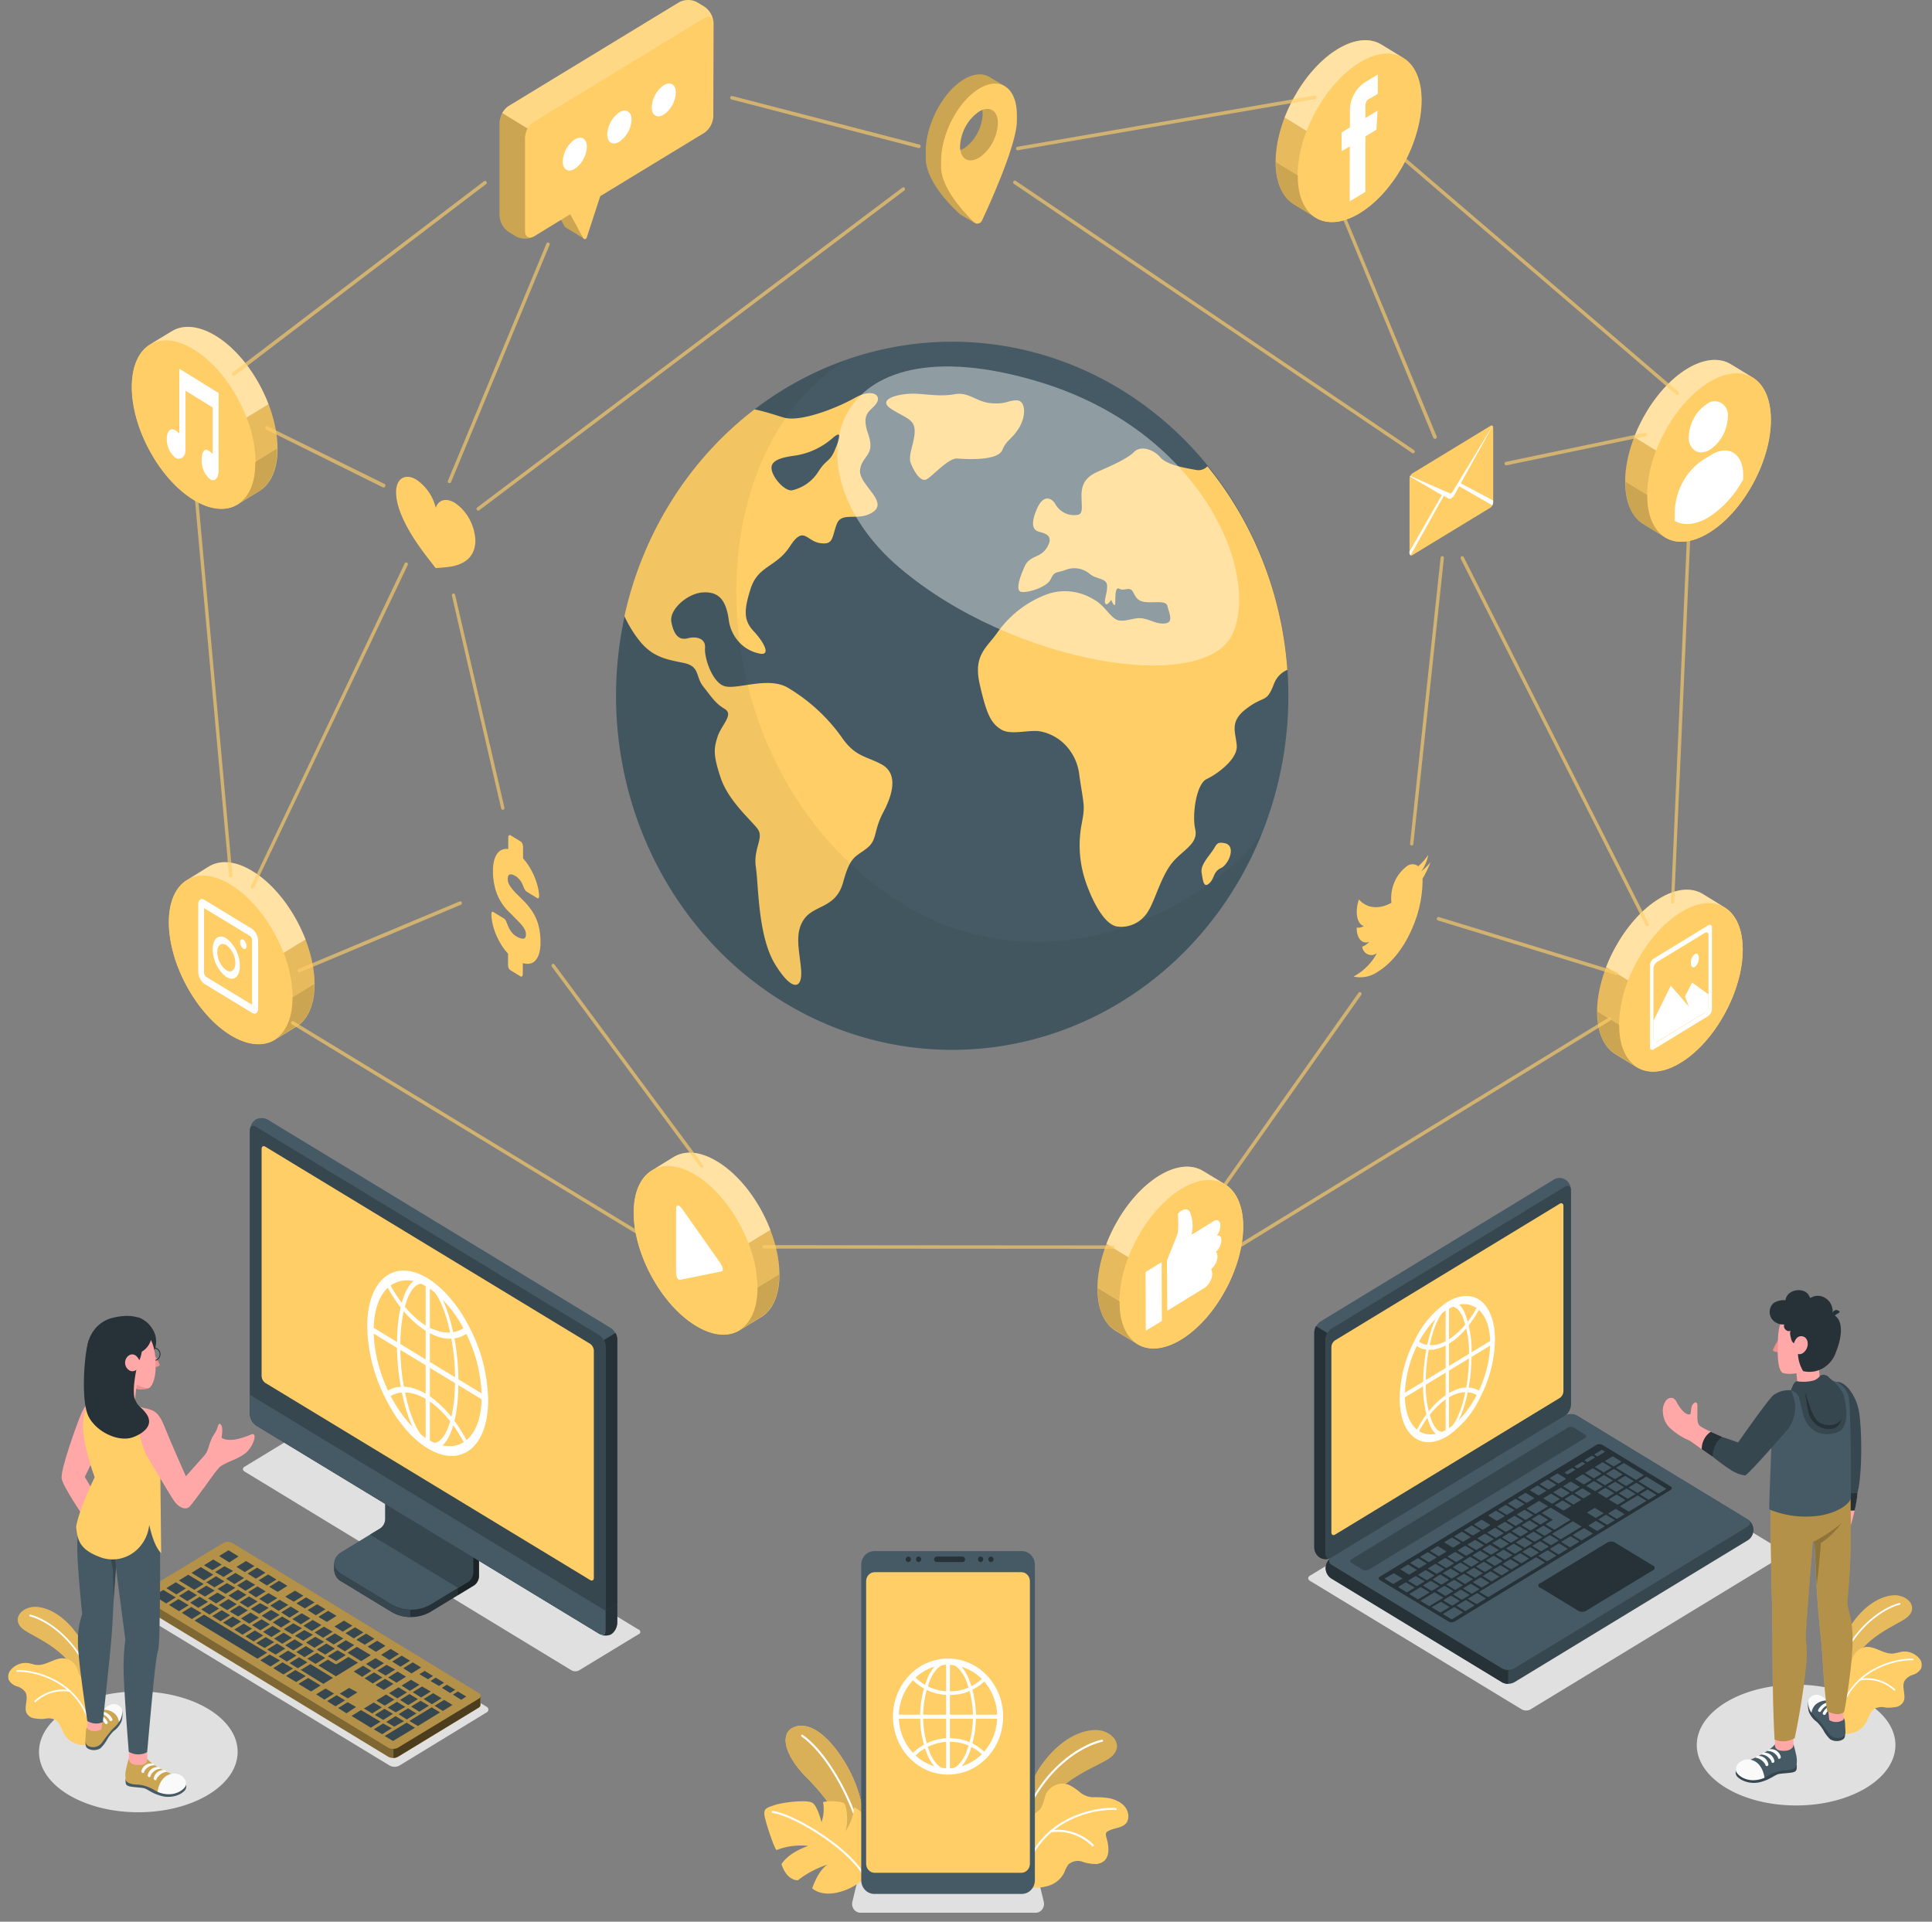 <svg xmlns="http://www.w3.org/2000/svg" width="187" height="186" fill="none"><rect width="100%" height="100%" fill="#808080" stroke="none"/><path fill="#E0E0E0" d="M100.185 185.132h-16.84a.773.773 0 0 1-.387-.074.82.82 0 0 1-.309-.255.886.886 0 0 1-.132-.791l.342-1.429c.086-.314.264-.59.509-.791.244-.2.543-.314.852-.325h15.09c.308.011.606.125.849.326.244.2.422.477.507.79l.346 1.429a.902.902 0 0 1-.132.791.811.811 0 0 1-.695.329ZM173.846 174.748c5.309 0 9.613-2.618 9.613-5.846 0-3.229-4.304-5.846-9.613-5.846-5.309 0-9.613 2.617-9.613 5.846 0 3.228 4.304 5.846 9.613 5.846ZM13.388 175.405c5.31 0 9.613-2.617 9.613-5.846s-4.304-5.846-9.613-5.846c-5.309 0-9.613 2.617-9.613 5.846s4.304 5.846 9.613 5.846ZM47.074 165.757l-8.413 5.131a.997.997 0 0 1-.942 0l-24.846-15.089a.294.294 0 0 1-.144-.109.31.31 0 0 1 0-.355.286.286 0 0 1 .144-.108l8.418-5.131a.996.996 0 0 1 .94 0l24.852 15.089a.295.295 0 0 1 .136.114.317.317 0 0 1-.006.349.286.286 0 0 1-.14.109ZM172.553 150.596l-24.422 14.859a.874.874 0 0 1-.828 0l-20.508-12.448c-.232-.143-.232-.364 0-.502l24.422-14.859a.87.87 0 0 1 .827 0l20.509 12.448a.251.251 0 0 1 .121.098.275.275 0 0 1 0 .306.257.257 0 0 1-.121.098ZM56.052 161.67l5.744-3.49a.222.222 0 0 0 .128-.081.243.243 0 0 0 0-.298.224.224 0 0 0-.128-.082l-31.654-19.248a.793.793 0 0 0-.73 0l-5.744 3.494c-.206.12-.206.323 0 .461l31.649 19.244a.768.768 0 0 0 .735 0Z"/><path fill="#455A64" d="M122.372 54.611a35.98 35.98 0 0 1 1.023 22.345c-2.042 7.359-6.367 13.784-12.285 18.249-5.919 4.464-13.087 6.709-20.36 6.376-7.272-.333-14.229-3.225-19.757-8.213-5.527-4.989-9.307-11.785-10.735-19.303-1.428-7.518-.42-15.323 2.86-22.167 3.282-6.844 8.647-12.33 15.238-15.584 6.592-3.254 14.029-4.085 21.122-2.362 5.116 1.242 9.87 3.77 13.856 7.368 3.987 3.597 7.088 8.158 9.038 13.291Z"/><path fill="#FFCE67" d="M88.269 38.104c-1.489.028-3.397.581-2.014 1.471 1.383.89 2.263.977 2.276 2.13.013 1.153-.705 2.37-.354 3.19.35.821.932 1.775 1.501 1.499.57-.277 2.114-2.098 2.999-2.015.884.083 3.896.226 4.333-.811.438-1.038.876-.969 1.602-2.121.727-1.153.683-2.688-.197-2.697-.88-.01-.998.392-2.468.276-1.471-.115-2.154-1.134-3.585-.866-1.432.267-2.995-.074-4.093-.056ZM82.738 38.514c-1.685.95-5.253 2.383-6.885 1.899-.82-.244-1.79-.585-2.828-.788-6.344 4.86-10.812 11.965-12.586 20.013.393.862.887 1.667 1.471 2.398 1.287 1.59 2.627 1.793 4.25 2.125 1.625.332 1.121 1.3 1.922 2.305.802 1.005 1.147 1.605 2.062 2.149.915.544-.324 1.563-.683 2.674-.359 1.11-.464 1.733.29 3.983.752 2.25 2.932 4.085 3.58 4.956.648.872-.438 1.886-.17 3.689.266 1.802.192 6.68 1.855 9.405 1.664 2.725 2.662 2.411 2.526.572-.136-1.84-.696-3.578.311-4.961 1.007-1.383 3.064-1.015 3.756-3.541.691-2.526 1.142-2.402 2.254-3.26 1.112-.857.613-1.595 1.646-3.545s1.335-3.79-.192-4.61c-1.528-.821-2.535-.72-3.848-2.619a17.11 17.11 0 0 0-5.253-4.818c-1.891-1.079-4.894.24-6.094-.129-1.199-.369-1.96-2.766-1.882-3.688.079-.922-.814-1.171-1.676-.945-.863.226-1.344-.35-1.58-1.568-.237-1.217 1.558-2.766 3.015-2.868 1.458-.101 2.237.595 2.526 2.573.09.8.416 1.55.932 2.145a3.616 3.616 0 0 0 1.944 1.17c1.344.355.504-1.116-.438-2.12-.94-1.006-1.02-1.923-.302-4.15.718-2.227 2.487-2.052 3.804-4.09 1.318-2.037 1.572-.507 2.903-.304 1.33.203 1.133-.553 1.624-1.844.49-1.291 2.188-.175 3.572-1.213 1.383-1.037-1.51-2.655-1.314-4.057.197-1.401 1.515-1.35.78-3.453-.736-2.102.28-2.18.805-2.965.525-.783-.407-1.47-2.097-.52Zm-1.97 5.126c-.437 1.038-.814.84-1.536 1.974a4.073 4.073 0 0 1-2.574 1.844c-.727.092-1.922-1.268-1.983-2.112-.061-.843 1.09-1.092 2.394-1.268a7.151 7.151 0 0 0 3.607-1.756c.937-.756.534.286.092 1.318ZM124.6 64.738v.097c-.29.12-.554.302-.775.533a2.444 2.444 0 0 0-.512.813c-.74 1.913-.875 1.074-2.626 2.374s-1.073 2.305-.981 3.62c.092 1.313-1.917 2.766-2.911 3.227-.994.46-1.436 3.43-1.107 4.873.328 1.443-1.314 2.028-2.32 3.342-1.007 1.314-1.576 3.518-2.233 4.574-.315.53-.77.951-1.308 1.214a2.927 2.927 0 0 1-1.726.266c-1.19-.212-2.293-2.306-2.932-4.085a10.98 10.98 0 0 1-.491-5.74c.372-1.955.241-1.71-.201-4.763a4.998 4.998 0 0 0-1.148-2.74 4.582 4.582 0 0 0-2.455-1.515c-1.12-.295-2.972.392-3.97-.221-.998-.613-1.423-1.503-2.075-4.376-.652-2.872.7-3.526 1.751-5.07 1.264-1.752 3.01-3.051 4.999-3.721a5.235 5.235 0 0 1 2.197-.17c.736.1 1.445.355 2.084.75 1.143.6 1.681 1.946 2.495 2.038.815.092 1.511-.355 2.325-.189.814.166 1.361.586 2.153.461.793-.124.289-1.102.176-1.632-.114-.53-.832-.396-1.786-.406-.955-.009-1.191-.28-1.528-.95-.337-.668-.876-.078-1.344-.35-.468-.272-.372.955-.412 1.43-.039.474-.389-.365-.389-.365s-.394.65-.565.35c-.171-.299.223-1.014.167-1.751-.057-.738-1.064-.563-1.695-1.13a2.34 2.34 0 0 0-1.138-.503 2.294 2.294 0 0 0-1.225.157c-.876.3-1.016.083-1.397.881s-2.25 1.337-2.84 1.23c-.592-.105-.176-1.382.332-2.489.508-1.106 1.554-.747 2.189-1.876.634-1.13-.241-1.291-.841-1.47-.6-.18-.788-.79-.162-2.228.626-1.438 1.458-1.042 1.804-.378.204.331.488.599.822.775.335.177.708.256 1.082.23.801 0 .613-.585.595-1.844-.017-1.258.521-1.89 1.585-2.36s2.841-1.231 3.502-1.904c.661-.673 1.887-.23 2.521.493.635.724 2.049.991 3.533 1.254.19.03.384.014.567-.05a1.21 1.21 0 0 0 .483-.314c4.492 5.503 7.2 12.372 7.731 19.608ZM118.513 81.605c-.793-.143-.722.133-1.186.788-.465.655-1.143 1.383-1.02 2.084.122.7.183 1.526.731 1.023.547-.502.359-1.11 1.138-1.48.779-.368 1.523-2.203.337-2.415Z"/><path fill="#fff" d="M100.638 36.977C79.92 30.675 76.05 45.552 87.033 54.925c10.983 9.373 29.802 12.448 32.336 6.284 2.535-6.164-3.327-19.552-18.731-24.232Z" opacity=".4" style="mix-blend-mode:soft-light"/><path fill="#000" d="M83.345 84.533c-16.104-13.914-15.6-40.931-1.488-49.663-.595.212-1.19.433-1.781.682-4.978 2.098-9.386 5.46-12.833 9.785-3.446 4.325-5.824 9.48-6.922 15.008a36.025 36.025 0 0 0 .628 16.672c1.51 5.418 4.269 10.359 8.03 14.383 3.76 4.024 8.408 7.007 13.528 8.683a30.96 30.96 0 0 0 15.817.925c5.265-1.07 10.197-3.493 14.358-7.054 4.16-3.56 7.421-8.15 9.491-13.358-4.548 6.625-22.736 17.823-38.828 3.937Z" opacity=".05" style="mix-blend-mode:multiply"/><path fill="#FFCE67" d="M167.535 35.257c-1.085-.664-2.587-.567-4.241.438-3.31 2.015-5.993 6.916-5.993 10.936 0 2.02.674 3.44 1.751 4.094l2.11 1.29c1.085.66 2.582.568 4.237-.46 3.314-2.01 5.997-6.916 5.997-10.936 0-2.01-.67-3.426-1.751-4.085"/><path fill="#FFCE67" d="M165.416 36.99c-3.31 2.016-5.993 6.916-5.993 10.941s2.683 5.657 5.993 3.643c3.309-2.015 6.001-6.916 5.997-10.936-.005-4.02-2.688-5.657-5.997-3.647Z"/><path fill="#FFCE67" d="M168.726 45.925v.46a9.91 9.91 0 0 1-3.309 3.652c-1.287.784-2.456.867-3.31.369v-.95c.045-.987.313-1.95.782-2.806a6.088 6.088 0 0 1 1.915-2.118l.875-.53c.775-.46 1.524-.53 2.11-.17.587.36.937 1.124.937 2.093Z"/><path fill="#fff" d="m167.536 35.257 2.123 1.296c-1.085-.664-2.582-.568-4.241.438-2.167 1.323-4.067 3.877-5.118 6.615l-2.127-1.3c1.055-2.738 2.955-5.292 5.121-6.611 1.655-1.005 3.157-1.102 4.242-.438Z" opacity=".4"/><path fill="#000" d="m161.1 51.966-2.032-1.24c-1.094-.655-1.751-2.075-1.751-4.094l2.123 1.3c-.017 1.96.618 3.356 1.66 4.034Z" opacity=".2"/><path fill="#000" d="m158.172 42.306 2.127 1.3a12.232 12.232 0 0 0-.875 4.325l-2.123-1.3c.029-1.487.324-2.954.871-4.325Z" opacity=".1"/><path fill="#fff" d="M164.661 43.791a1.114 1.114 0 0 1-.578-.156 1.474 1.474 0 0 1-.493-.601 1.565 1.565 0 0 1-.133-.782 4.084 4.084 0 0 1 .498-1.78 3.842 3.842 0 0 1 1.218-1.342 1.227 1.227 0 0 1 1.44-.114c.223.137.402.34.513.585.111.245.149.52.109.788a4.094 4.094 0 0 1-.495 1.78 3.843 3.843 0 0 1-1.217 1.341 1.687 1.687 0 0 1-.862.281ZM167.784 43.83c-.586-.36-1.313-.294-2.109.171l-.876.53a6.086 6.086 0 0 0-1.914 2.118 6.431 6.431 0 0 0-.782 2.806v.96c.853.497 2.022.414 3.309-.37a9.91 9.91 0 0 0 3.309-3.651v-.461c.005-.977-.346-1.738-.937-2.102Z"/><path fill="#FFCE67" d="M136.761 89.676c.622-1.46.94-3.043.932-4.643a8.945 8.945 0 0 0 .762-1.577 5.665 5.665 0 0 1-.876.872c.326-.478.554-1.02.67-1.596a5.968 5.968 0 0 1-.972 1.112.899.899 0 0 0-1.112 0 3.776 3.776 0 0 0-1.203 1.556 3.99 3.99 0 0 0-.285 1.984c-1.269.683-2.394.512-3.147-.327-.403 1.208-.21 2.351.472 2.577-.209.127-.451.18-.691.152 0 1 .49 1.623 1.221 1.383a1.878 1.878 0 0 1-.687.462.982.982 0 0 0 .181.443.91.91 0 0 0 .366.292.858.858 0 0 0 .88-.113 5.424 5.424 0 0 1-2.263 2.264c.4.091.813.098 1.215.019.402-.08.785-.243 1.127-.48 1.51-.922 2.67-2.578 3.41-4.376M20.214 83.87c1.086-.66 2.583-.567 4.242.461 3.31 2.015 5.993 6.916 5.993 10.94 0 2.02-.679 3.435-1.751 4.09l-2.114 1.291c-1.082.659-2.583.567-4.238-.438-3.31-2.015-5.992-6.916-5.992-10.94 0-2.01.67-3.426 1.75-4.085"/><path fill="#FFCE67" d="M22.33 85.61c3.309 2.014 5.997 6.915 5.997 10.936 0 4.02-2.688 5.656-5.997 3.646-3.31-2.01-5.997-6.915-5.993-10.94.004-4.025 2.688-5.643 5.993-3.642Z"/><path fill="#fff" d="M21.905 90.818c-.735-.46-1.313.028-1.313 1.06a3.5 3.5 0 0 0 .355 1.504c.228.465.556.867.958 1.175.735.461 1.313-.027 1.313-1.06a3.5 3.5 0 0 0-.355-1.504 3.315 3.315 0 0 0-.958-1.175Zm0 3.085a2.151 2.151 0 0 1-.635-.762 2.275 2.275 0 0 1-.24-.981c0-.669.385-.978.875-.687.265.197.482.457.634.76.152.301.235.636.241.978-.008.673-.398 1-.875.692ZM23.863 91.575c0 .245-.14.355-.31.25a.769.769 0 0 1-.23-.274.812.812 0 0 1-.086-.354c0-.24.14-.35.316-.244.094.07.171.164.225.272a.813.813 0 0 1 .085.35"/><path fill="#fff" d="m24.399 89.906-4.619-2.813c-.328-.198-.59 0-.59.461v6.487c.003.233.058.461.16.667.103.206.25.383.43.518l1.655 1.01 1.375.834 1.589.964c.324.198.59 0 .59-.461V91.09a1.549 1.549 0 0 0-.16-.666 1.465 1.465 0 0 0-.43-.519Zm0 7.344-4.413-2.683a.497.497 0 0 1-.172-.184.528.528 0 0 1-.064-.25v-6.242l4.412 2.683a.482.482 0 0 1 .174.183.514.514 0 0 1 .063.25v6.243Z"/><path fill="#fff" d="m20.215 83.87-2.123 1.296c1.085-.66 2.582-.567 4.237.46 2.167 1.32 4.067 3.874 5.122 6.612l2.123-1.3c-1.05-2.734-2.95-5.293-5.117-6.611-1.66-1.024-3.165-1.116-4.242-.457Z" opacity=".4"/><path fill="#000" d="m26.648 100.583 2.032-1.245c1.09-.654 1.75-2.07 1.75-4.089l-2.122 1.296c.013 1.964-.627 3.356-1.66 4.038Z" opacity=".2"/><path fill="#000" d="m29.576 90.92-2.123 1.3c.55 1.37.847 2.838.876 4.325l2.123-1.296a12.25 12.25 0 0 0-.876-4.33Z" opacity=".1"/><path fill="#FFCE67" d="M133.703 4.31c-1.081-.664-2.582-.567-4.237.438-3.314 2.014-5.997 6.915-5.997 10.936 0 2.024.678 3.439 1.751 4.094l2.114 1.29c1.086.66 2.583.568 4.237-.438 3.31-2.014 5.998-6.915 5.998-10.94 0-2.01-.675-3.425-1.751-4.085"/><path fill="#FFCE67" d="M131.604 6.06c-3.309 2.014-5.993 6.915-5.993 10.936 0 4.02 2.666 5.656 5.993 3.646 3.327-2.01 5.997-6.915 5.997-10.94 0-4.025-2.705-5.657-5.997-3.642Z"/><path fill="#fff" d="m133.704 4.309 2.127 1.295c-1.085-.66-2.587-.567-4.242.461-2.166 1.319-4.066 3.873-5.121 6.611l-2.123-1.3c1.055-2.734 2.95-5.292 5.121-6.611 1.655-1.01 3.156-1.107 4.238-.456Z" opacity=".4"/><path fill="#000" d="m127.274 21.036-2.036-1.244c-1.09-.655-1.751-2.07-1.751-4.09l2.128 1.296c-.018 1.964.621 3.356 1.659 4.038Z" opacity=".2"/><path fill="#000" d="m124.344 11.373 2.123 1.3a12.349 12.349 0 0 0-.876 4.325l-2.127-1.296c.029-1.489.328-2.958.88-4.329Z" opacity=".1"/><path fill="#fff" d="m130.636 19.491 1.523-.921v-5.372l1.064-.645.114-1.844-1.178.714v-1.042c0-.424.061-.627.355-.802l.844-.502V7.209l-1.055.646a3.18 3.18 0 0 0-1.245 1.27 3.404 3.404 0 0 0-.4 1.777v1.43l-.802.484v1.816l.793-.46-.013 5.32Z"/><path fill="#FFCE67" d="M116.454 113.34c-1.081-.663-2.582-.567-4.237.438-3.314 2.015-5.997 6.916-5.997 10.936 0 2.024.678 3.44 1.751 4.094l2.114 1.291c1.086.66 2.583.567 4.237-.461 3.31-2.01 5.997-6.915 5.997-10.936 0-2.01-.674-3.425-1.75-4.084"/><path fill="#FFCE67" d="M114.338 115.077c-3.309 2.01-5.992 6.916-5.992 10.936s2.683 5.657 5.992 3.642c3.31-2.015 5.998-6.915 5.998-10.936 0-4.02-2.688-5.657-5.998-3.642Z"/><path fill="#fff" d="m116.451 113.34 2.128 1.296c-1.086-.659-2.587-.567-4.242.438-2.167 1.323-4.067 3.877-5.122 6.616l-2.127-1.3c1.055-2.739 2.95-5.293 5.122-6.612 1.659-1.005 3.16-1.101 4.241-.438Z" opacity=".4"/><path fill="#000" d="m110.025 130.049-2.036-1.259c-1.09-.655-1.751-2.07-1.751-4.094l2.128 1.3c-.018 1.983.621 3.375 1.659 4.053Z" opacity=".2"/><path fill="#000" d="m107.09 120.389 2.123 1.301a12.319 12.319 0 0 0-.875 4.324l-2.123-1.3c.028-1.487.325-2.955.875-4.325Z" opacity=".1"/><path fill="#fff" d="M112.947 121.988s.972-2.352 1.064-2.693c.046-.583.046-1.169 0-1.752 0-.226.875-.853 1.169-.207.274.689.326 1.453.149 2.176l2.153-1.323c.438-.281.644.115.644.424a1.774 1.774 0 0 1-.346.977s.438-.138.438.461a1.663 1.663 0 0 1-.154.611c-.09.191-.214.361-.367.5 0 0 .14.116.144.54a1.833 1.833 0 0 1-.604 1.134c.066.17.098.352.096.535a1.797 1.797 0 0 1-.249.749 1.693 1.693 0 0 1-.538.556l-3.564 2.189-.035-4.877ZM110.903 128.805l1.554-.954-.022-5.685-1.554.95.022 5.689Z"/><path fill="#FFCE67" d="m42.164 54.983.99-.083c1.312-.111 2.858-.65 2.858-2.614a4.792 4.792 0 0 0-.58-2.054 4.52 4.52 0 0 0-1.399-1.556c-.854-.517-1.58-.305-1.86.46a4.605 4.605 0 0 0-1.857-2.701c-1.094-.664-1.978-.125-1.978 1.203 0 1.927 1.545 4.362 2.84 6.068l.986 1.277ZM65.209 111.984c1.085-.66 2.582-.568 4.241.461 3.31 2.014 5.993 6.915 5.993 10.935 0 2.02-.678 3.435-1.75 4.094l-2.115 1.291c-1.082.66-2.583.563-4.238-.461-3.309-2.014-5.992-6.915-5.992-10.935 0-2.015.67-3.426 1.75-4.085"/><path fill="#FFCE67" d="M67.324 113.721c3.314 2.014 5.997 6.915 5.997 10.936 0 4.02-2.688 5.661-5.997 3.646-3.31-2.014-5.997-6.915-5.993-10.935.004-4.021 2.688-5.634 5.993-3.647Z"/><path fill="#fff" d="m65.209 111.982-2.123 1.301c1.085-.664 2.583-.567 4.237.438 2.167 1.318 4.067 3.877 5.122 6.611l2.123-1.296c-1.05-2.738-2.933-5.292-5.122-6.611-1.654-1.01-3.151-1.102-4.237-.443Z" opacity=".4"/><path fill="#000" d="m71.636 128.697 2.03-1.241c1.09-.659 1.752-2.074 1.752-4.094l-2.097 1.282c-.004 1.978-.643 3.375-1.685 4.053Z" opacity=".2"/><path fill="#000" d="m74.57 119.036-2.123 1.296c.55 1.37.847 2.837.876 4.324l2.123-1.3a12.249 12.249 0 0 0-.876-4.32Z" opacity=".1"/><path fill="#fff" d="M65.438 117.004v6.118c0 .461.17.793.385.751l4.023-.816c.21-.046.122-.461-.206-.922l-3.612-5.127c-.328-.456-.59-.461-.59-.004Z"/><path fill="#FFCE67" d="M16.628 32.059c1.086-.664 2.583-.567 4.242.438 3.31 2.014 5.993 6.915 5.993 10.936 0 2.023-.674 3.439-1.751 4.094l-2.11 1.29c-1.085.66-2.583.568-4.242-.46-3.309-2.01-5.992-6.916-5.992-10.936 0-2.01.67-3.426 1.75-4.085"/><path fill="#FFCE67" d="M18.748 33.818c3.31 2.015 5.993 6.916 5.993 10.936s-2.684 5.657-5.997 3.642c-3.314-2.015-5.997-6.916-5.993-10.936.004-4.02 2.688-5.68 5.997-3.642Z"/><path fill="#fff" d="m16.629 32.06-2.123 1.3c1.085-.66 2.583-.568 4.237.46 2.189 1.319 4.071 3.873 5.122 6.611l2.123-1.3c-1.05-2.761-2.942-5.31-5.13-6.634-1.646-.982-3.143-1.102-4.23-.438Z" opacity=".4"/><path fill="#000" d="m23.046 48.768 2.031-1.24c1.094-.655 1.751-2.07 1.751-4.094l-2.123 1.3c.035 1.964-.604 3.38-1.66 4.034Z" opacity=".2"/><path fill="#000" d="m25.99 39.108-2.123 1.3c.55 1.37.847 2.838.876 4.325l2.123-1.3a12.244 12.244 0 0 0-.876-4.325Z" opacity=".1"/><path fill="#fff" d="M17.357 35.689v6.27a2.073 2.073 0 0 0-.395-.318c-.437-.277-.818.097-.818.83-.006.35.064.696.206 1.012.142.316.352.593.612.809.438.277.994 0 .994-.729v-5.749l2.627 1.623v4.5a2.263 2.263 0 0 0-.394-.318c-.438-.277-.67.18-.67.922-.01.353.06.704.202 1.024.142.32.353.6.616.82.438.277.82-.097.82-.83V38.04l-3.8-2.351Z"/><path fill="#FFCE67" d="M164.819 86.53c-1.085-.66-2.587-.567-4.241.46-3.31 2.016-5.993 6.916-5.993 10.937 0 2.019.674 3.434 1.751 4.094l2.11 1.291c1.085.659 2.583.562 4.237-.462 3.314-2.014 5.997-6.915 5.997-10.935 0-2.015-.669-3.426-1.751-4.085"/><path fill="#FFCE67" d="M162.685 88.267c-3.309 2.015-5.993 6.916-5.993 10.936s2.684 5.662 5.993 3.647 6.002-6.916 5.997-10.936c-.004-4.02-2.674-5.657-5.997-3.647Z"/><path fill="#fff" d="m164.82 86.53 2.123 1.3c-1.085-.664-2.582-.568-4.241.46-2.167 1.32-4.067 3.878-5.118 6.612l-2.127-1.296c1.055-2.738 2.955-5.292 5.122-6.611 1.672-1.033 3.156-1.125 4.241-.466Z" opacity=".4"/><path fill="#000" d="m158.384 103.243-2.031-1.241c-1.095-.659-1.751-2.074-1.751-4.094l2.123 1.3c-.018 1.96.621 3.357 1.659 4.035Z" opacity=".2"/><path fill="#000" d="m155.456 93.582 2.128 1.296a12.234 12.234 0 0 0-.876 4.325l-2.123-1.305c.03-1.483.326-2.948.871-4.316Z" opacity=".1"/><path fill="#fff" d="M159.707 93.418v7.93c0 .24.158.337.355.217l5.283-3.227a.815.815 0 0 0 .251-.278.869.869 0 0 0 .104-.368v-7.92c0-.236-.158-.332-.355-.217l-5.283 3.227a.785.785 0 0 0-.25.273.836.836 0 0 0-.105.363Zm5.305 4.61-4.618 2.813c-.197.115-.354 0-.354-.217V93.75a.854.854 0 0 1 .103-.367.812.812 0 0 1 .251-.278l4.618-2.808c.197-.12.355-.023.355.212v6.856a.843.843 0 0 1-.103.368.787.787 0 0 1-.252.277v.019Z"/><path fill="#fff" d="M160.039 101.032v-2.231l1.681-3.398 1.747 2.02-.377-.978.692-1.342 1.584 1.143v1.55l-5.327 3.236ZM164.044 92.34c.21-.13.385.046.385.392a1.14 1.14 0 0 1-.098.475c-.067.15-.165.28-.287.382-.215.13-.386-.046-.386-.392-.003-.164.03-.328.097-.476.067-.15.166-.28.289-.381Z"/><path fill="#FFCE67" d="m56.525 23.09-1.186-2.346.976-2.896v-1.775l-2.92 1.775v1.77l1.257 2.306c.02.035.05.063.087.078l1.786 1.088Z"/><path fill="#000" d="m56.525 23.09-1.186-2.346.976-2.896v-1.775l-2.92 1.775v1.77l1.257 2.306c.02.035.05.063.087.078l1.786 1.088Z" opacity=".2"/><path fill="#FFCE67" d="M69.07 2.25a2.128 2.128 0 0 0-.258-.908 2.008 2.008 0 0 0-.618-.688l-.713-.433a1.851 1.851 0 0 0-1.751 0L49.23 10.262c-.255.175-.468.41-.62.687a2.11 2.11 0 0 0-.255.909v8.985c.015.32.103.633.255.911.152.278.364.514.62.69l.713.433a1.868 1.868 0 0 0 1.752 0l3.501-2.14 1.252 2.306a.189.189 0 0 0 .075.079.177.177 0 0 0 .202-.02.194.194 0 0 0 .06-.092l1.314-4.025 10.068-6.127c.254-.175.466-.41.618-.688.152-.277.24-.588.257-.907l.027-9.013Z"/><path fill="#000" d="M48.355 20.845c.016.32.104.632.256.91.152.278.364.515.62.69l.713.433a1.89 1.89 0 0 0 1.598.074c-.411.161-.726-.083-.726-.609v-8.986c.008-.325.097-.643.258-.922l-2.46-1.498a1.917 1.917 0 0 0-.258.922v8.986Z" opacity=".2"/><path fill="#fff" d="M69.037 2.007c-.1-.392-.438-.516-.845-.272L51.69 11.78c-.263.16-.48.39-.63.668l-2.46-1.498c.147-.28.36-.516.617-.687L65.714.223a1.876 1.876 0 0 1 1.751 0l.714.433c.224.15.416.348.563.58.148.233.248.496.295.77Z" opacity=".2"/><path fill="#fff" d="M55.639 13.497c-.341.233-.624.547-.828.917a2.82 2.82 0 0 0-.341 1.213c0 .784.52 1.102 1.169.71.339-.234.62-.549.823-.919.202-.37.32-.785.34-1.211 0-.784-.52-1.102-1.163-.71ZM59.944 10.875c-.34.234-.622.548-.826.918-.203.37-.32.786-.343 1.212 0 .784.526 1.102 1.17.71.342-.231.628-.545.835-.915.206-.37.326-.786.35-1.215 0-.784-.542-1.102-1.186-.71ZM64.248 8.252c-.34.233-.624.547-.827.918-.203.37-.32.785-.342 1.212 0 .784.521 1.102 1.169.71.34-.234.621-.548.823-.918.203-.37.32-.785.341-1.212 0-.784-.52-1.102-1.164-.71Z"/><path fill="#FFCE67" d="m136.693 53.738 7.577-4.61a.691.691 0 0 0 .258-.53v-7.174c0-.203-.113-.295-.258-.208l-7.577 4.61a.652.652 0 0 0-.191.23.686.686 0 0 0-.072.296v7.183c-.009.198.118.29.263.203Z"/><path fill="#fff" d="M136.421 53.531v-.143l3.134-5.468-3.09-1.802a.214.214 0 0 1 .022-.06l3.852 1.692c.079.037.184-.028.267-.166l3.848-6.363a.047.047 0 0 1 .021 0l-3.086 5.56 3.13 1.66v.139a.77.77 0 0 1-.079.327l-3.208-1.844-.438.82c-.184.323-.438.461-.608.37l-.438-.268-3.205 5.735a.254.254 0 0 1-.122-.189Z"/><path fill="#FFCE67" d="M50.626 83.088c.236.257.448.538.63.84.185.307.347.63.486.963.129.313.234.637.315.968.072.28.114.568.127.858a.297.297 0 0 1-.053.193.083.083 0 0 1-.051.039.08.08 0 0 1-.063-.011l-1.01-.618a.518.518 0 0 1-.176-.166 1.736 1.736 0 0 1-.136-.253l-.074-.19a2.013 2.013 0 0 0-.376-.626 1.328 1.328 0 0 0-.337-.286 1.58 1.58 0 0 0-.285-.139.459.459 0 0 0-.24-.027.23.23 0 0 0-.171.12.616.616 0 0 0-.066.322c0 .14.025.277.074.406.064.152.148.293.25.42.133.183.28.356.438.516.192.194.437.433.713.71.268.265.515.552.74.858.21.284.388.594.53.922.145.339.252.695.32 1.06.072.41.107.827.104 1.245.005.351-.036.702-.122 1.042a1.803 1.803 0 0 1-.35.687.973.973 0 0 1-.543.322c-.233.044-.471.028-.696-.046v1.029a.384.384 0 0 1-.062.235.103.103 0 0 1-.068.049.095.095 0 0 1-.08-.022l-1.012-.617a.413.413 0 0 1-.149-.203.87.87 0 0 1-.06-.314V92.3a4.923 4.923 0 0 1-.649-.853 7.202 7.202 0 0 1-.512-.987 6.256 6.256 0 0 1-.328-1.019 4.893 4.893 0 0 1-.123-.963.326.326 0 0 1 .048-.194.088.088 0 0 1 .052-.037.083.083 0 0 1 .062.01l1.016.617a.63.63 0 0 1 .17.153c.046.073.087.15.123.23 0 .05.053.13.092.244.047.127.103.25.166.37.075.14.163.273.263.396.11.137.241.253.39.34.205.143.442.229.687.25.184 0 .276-.143.276-.434a.985.985 0 0 0-.101-.424 2.773 2.773 0 0 0-.302-.46 8.275 8.275 0 0 0-.517-.554c-.21-.207-.437-.461-.74-.738a5.038 5.038 0 0 1-1.164-1.775 6.2 6.2 0 0 1-.367-2.213c-.004-.31.03-.62.1-.922.058-.246.157-.478.293-.687.115-.177.276-.315.464-.396.197-.085.412-.11.622-.074v-1.07a.399.399 0 0 1 .061-.24.109.109 0 0 1 .07-.044.105.105 0 0 1 .08.017l1.01.618c.07.051.121.124.15.207.039.098.06.203.06.31v1.11ZM97.291 8.366l-1.396-.834c-.661-.461-1.585-.461-2.627.17-2.026 1.231-3.663 4.357-3.663 6.98v.595c0 2.623 3.348 5.477 3.348 5.477l1.37.816s-.823-.986-.73-1.19c.875-1.94 3.34-7.417 3.34-9.557v-.599a4.935 4.935 0 0 0-.158-1.282l.157.097.36-.673Zm-4 5.994c-1.012.613-1.835.115-1.835-1.116.547-.088 1.918-2.55 1.834-3.343 1.011-.613 1.83-.115 1.83 1.116a4.44 4.44 0 0 1-.531 1.914 4.187 4.187 0 0 1-1.299 1.452v-.023Z"/><path fill="#000" d="m97.291 8.367-1.396-.835c-.661-.461-1.585-.461-2.627.17-2.026 1.232-3.663 4.357-3.663 6.98v.595c0 2.624 3.348 5.478 3.348 5.478l1.37.816s-.823-.987-.73-1.19c.875-1.94 3.34-7.418 3.34-9.557v-.6a4.935 4.935 0 0 0-.158-1.281l.157.097.36-.673Zm-4 5.993c-1.012.613-1.835.115-1.835-1.116.547-.087 1.918-2.55 1.834-3.342 1.011-.613 1.83-.115 1.83 1.116a4.44 4.44 0 0 1-.531 1.914 4.187 4.187 0 0 1-1.299 1.451v-.023Z" opacity=".2"/><path fill="#FFCE67" d="M98.423 11.11c0-2.623-1.642-3.753-3.664-2.522-2.022 1.231-3.668 4.357-3.668 6.98v.6c0 2.02 2.189 4.361 3.174 5.334a.47.47 0 0 0 .634.033.517.517 0 0 0 .145-.185c.875-1.844 3.38-7.469 3.38-9.64v-.6Zm-3.664 4.15c-1.015.617-1.834.12-1.834-1.111.034-.67.218-1.322.536-1.903a4.172 4.172 0 0 1 1.298-1.44c1.011-.618 1.83-.12 1.83 1.111a4.429 4.429 0 0 1-.532 1.91 4.176 4.176 0 0 1-1.298 1.446v-.013Z"/><g fill="#FFCE67" opacity=".8"><path d="M162.345 38.227a.16.16 0 0 1-.105-.042L135.183 15a.18.18 0 0 1-.024-.242.156.156 0 0 1 .229-.025l27.062 23.19a.174.174 0 0 1 .051.192.166.166 0 0 1-.061.082.154.154 0 0 1-.095.03ZM161.886 87.464a.162.162 0 0 1-.111-.057.18.18 0 0 1-.043-.123l1.581-36.09a.177.177 0 0 1 .053-.12.161.161 0 0 1 .117-.046.162.162 0 0 1 .114.056.184.184 0 0 1 .044.124l-1.593 36.086a.173.173 0 0 1-.048.12.156.156 0 0 1-.114.05ZM159.448 89.676a.146.146 0 0 1-.085-.023.158.158 0 0 1-.059-.069l-17.917-35.5a.182.182 0 0 1-.009-.13.172.172 0 0 1 .079-.1.155.155 0 0 1 .123-.013.166.166 0 0 1 .096.082l17.912 35.5c.011.02.018.041.02.063a.15.15 0 0 1-.006.067.162.162 0 0 1-.079.1.16.16 0 0 1-.075.023ZM145.787 45.041a.154.154 0 0 1-.103-.038.185.185 0 0 1-.03-.228.168.168 0 0 1 .103-.075l13.43-2.803a.15.15 0 0 1 .121.024.178.178 0 0 1 .044.048.18.18 0 0 1-.002.19.164.164 0 0 1-.102.074l-13.413 2.803-.048.005ZM138.88 42.47a.154.154 0 0 1-.089-.028.166.166 0 0 1-.06-.074l-8.79-21.273a.163.163 0 0 1-.014-.065.165.165 0 0 1 .011-.066.158.158 0 0 1 .034-.056.16.16 0 0 1 .115-.053.156.156 0 0 1 .116.05.172.172 0 0 1 .035.057l8.812 21.268a.165.165 0 0 1 .005.131.157.157 0 0 1-.035.057.165.165 0 0 1-.14.051ZM98.504 14.546a.162.162 0 0 1-.105-.04.177.177 0 0 1-.057-.103.174.174 0 0 1 .027-.13.161.161 0 0 1 .109-.068l28.751-4.956a.157.157 0 0 1 .12.031.187.187 0 0 1 .063.178.19.19 0 0 1-.026.062.164.164 0 0 1-.105.07l-28.75 4.952-.027.004ZM136.778 43.877a.17.17 0 0 1-.087-.028L98.138 17.796a.167.167 0 0 1-.07-.109.179.179 0 0 1 .07-.176.158.158 0 0 1 .121-.026.16.16 0 0 1 .059.025l38.543 26.053c.03.02.052.05.064.085a.182.182 0 0 1 .003.108.178.178 0 0 1-.06.088.158.158 0 0 1-.099.033h.009ZM136.625 81.834a.165.165 0 0 1-.11-.066.181.181 0 0 1-.034-.128l2.954-27.662a.167.167 0 0 1 .02-.065.16.16 0 0 1 .099-.083.157.157 0 0 1 .065-.004.15.15 0 0 1 .06.02.17.17 0 0 1 .049.043.181.181 0 0 1 .028.06.185.185 0 0 1 .003.066l-2.955 27.662a.166.166 0 0 1-.058.119.153.153 0 0 1-.121.038ZM119.01 121.36a.154.154 0 0 1-.081-.024.159.159 0 0 1-.059-.064.169.169 0 0 1-.018-.13.163.163 0 0 1 .075-.105l36.77-22.545a.156.156 0 0 1 .181.01c.017.014.032.03.043.05.01.02.018.042.02.064a.17.17 0 0 1-.033.128.16.16 0 0 1-.049.043l-36.77 22.55a.205.205 0 0 1-.079.023ZM156.487 94.381h-.048l-17.252-5.288a.172.172 0 0 1-.095-.083.186.186 0 0 1 .014-.19.173.173 0 0 1 .049-.043.149.149 0 0 1 .061-.021.149.149 0 0 1 .063.005l17.252 5.288a.18.18 0 0 1 .114.212.172.172 0 0 1-.061.087.16.16 0 0 1-.097.033ZM118.582 114.805a.162.162 0 0 1-.101-.032.181.181 0 0 1-.03-.24l13.04-18.441a.177.177 0 0 1 .047-.046.153.153 0 0 1 .123-.02.16.16 0 0 1 .058.029.176.176 0 0 1 .065.114.18.18 0 0 1-.03.13l-13.041 18.442a.178.178 0 0 1-.058.048.155.155 0 0 1-.073.016ZM67.918 113.029a.15.15 0 0 1-.127-.069l-14.38-19.396a.173.173 0 0 1-.034-.126.18.18 0 0 1 .06-.114.157.157 0 0 1 .18-.015c.018.01.035.025.048.043l14.384 19.396a.183.183 0 0 1 .017.183.171.171 0 0 1-.06.071.16.16 0 0 1-.088.027ZM28.956 94.115a.16.16 0 0 1-.09-.03.173.173 0 0 1-.072-.143.18.18 0 0 1 .05-.122.16.16 0 0 1 .055-.037l15.6-6.542c.04-.01.082-.006.118.013.036.02.064.052.08.091.014.04.015.084.001.124a.173.173 0 0 1-.076.095L29.03 94.106l-.075.01ZM48.664 78.379a.152.152 0 0 1-.1-.035.167.167 0 0 1-.058-.094L43.74 57.655a.18.18 0 0 1 .019-.13.165.165 0 0 1 .1-.077.16.16 0 0 1 .123.022.175.175 0 0 1 .073.107l4.768 20.59a.18.18 0 0 1-.019.13.168.168 0 0 1-.1.077l-.039.005ZM24.432 86.016a.147.147 0 0 1-.074 0 .167.167 0 0 1-.08-.1.18.18 0 0 1 .01-.13L39.17 54.532a.17.17 0 0 1 .095-.086.16.16 0 0 1 .124.008.178.178 0 0 1 .082.102.19.19 0 0 1-.008.133L24.577 85.91a.161.161 0 0 1-.057.078.148.148 0 0 1-.088.028ZM22.334 84.915a.157.157 0 0 1-.11-.045.175.175 0 0 1-.052-.112l-3.393-37.344a.18.18 0 0 1 .037-.128.164.164 0 0 1 .176-.055.158.158 0 0 1 .095.085c.01.02.015.043.016.065l3.393 37.345a.18.18 0 0 1-.035.126.162.162 0 0 1-.11.063h-.017ZM64.152 120.949a.145.145 0 0 1-.084-.023l-35.82-21.78a.171.171 0 0 1-.077-.103.18.18 0 0 1 .015-.131.165.165 0 0 1 .1-.081.156.156 0 0 1 .124.016l35.825 21.784c.03.019.055.048.068.083a.18.18 0 0 1 .007.11.174.174 0 0 1-.06.091.151.151 0 0 1-.098.034ZM43.504 46.755a.165.165 0 0 1-.065 0 .171.171 0 0 1-.085-.095.184.184 0 0 1 .002-.13l9.538-22.956a.17.17 0 0 1 .09-.09.156.156 0 0 1 .124.002.158.158 0 0 1 .089.095.174.174 0 0 1-.005.131l-9.535 22.955a.17.17 0 0 1-.064.067.16.16 0 0 1-.089.021ZM88.943 14.33h-.04l-18.1-4.703a.167.167 0 0 1-.101-.077.183.183 0 0 1-.021-.13.18.18 0 0 1 .076-.107.164.164 0 0 1 .125-.022l18.1 4.698c.043.01.08.038.102.077a.176.176 0 0 1-.038.226.16.16 0 0 1-.103.038ZM22.608 36.368a.152.152 0 0 1-.131-.07.182.182 0 0 1 .035-.244l24.334-18.51a.165.165 0 0 1 .258.099.185.185 0 0 1-.02.132.172.172 0 0 1-.046.05l-24.316 18.51a.152.152 0 0 1-.114.033ZM37.145 47.183a.117.117 0 0 1-.065 0l-11.329-5.62a.169.169 0 0 1-.076-.096.179.179 0 0 1 .007-.125.166.166 0 0 1 .086-.086.155.155 0 0 1 .119-.002l11.328 5.584a.163.163 0 0 1 .086.097.18.18 0 0 1-.007.133.175.175 0 0 1-.057.082.16.16 0 0 1-.092.033ZM46.29 49.424a.168.168 0 0 1-.077-.02.178.178 0 0 1-.06-.054.175.175 0 0 1-.028-.129.176.176 0 0 1 .068-.11L87.34 18.16a.157.157 0 0 1 .122-.03c.043.009.08.034.106.071a.18.18 0 0 1-.04.24l-41.148 30.95a.14.14 0 0 1-.092.032ZM107.728 120.872l-33.78-.023a.154.154 0 0 1-.112-.049.172.172 0 0 1 0-.235.154.154 0 0 1 .112-.049l33.78.028a.142.142 0 0 1 .068.004.142.142 0 0 1 .06.033.169.169 0 0 1 .042.057.186.186 0 0 1 0 .14.169.169 0 0 1-.042.057.142.142 0 0 1-.06.033.142.142 0 0 1-.068.004Z" opacity=".8"/></g><path fill="#FFCE67" d="M9.313 163.187a12.32 12.32 0 0 0-1.44-4.407c-1.174-1.923-2.785-3.126-4.286-3.251-1.502-.124-2.719 1.333-1.108 2.329 1.611.996 4.46 2.024 5.779 5.763l1.055-.434Z"/><path fill="#000" d="M9.313 163.187a12.32 12.32 0 0 0-1.44-4.407c-1.174-1.923-2.785-3.126-4.286-3.251-1.502-.124-2.719 1.333-1.108 2.329 1.611.996 4.46 2.024 5.779 5.763l1.055-.434Z" opacity=".1"/><path fill="#fff" d="M8.872 162.547a.078.078 0 0 0 .043-.043.089.089 0 0 0 .001-.063c-1.589-4.112-4.605-5.832-5.98-6.164a.084.084 0 0 0-.031-.001.08.08 0 0 0-.065.066.09.09 0 0 0 .034.097c.01.007.02.011.032.014 1.344.322 4.303 2.01 5.866 6.058.009.018.025.032.043.039a.071.071 0 0 0 .057-.003Z"/><path fill="#FFCE67" d="M.847 162.592c.174.305.454.528.78.622.333.09.63.294.84.581.342.618-.219 1.485.149 2.084.083.121.19.223.313.298.123.076.26.123.4.14.234.035.47.057.705.064.112.001.223-.009.333-.027.327-.075.668-.036.972.11.464.277.608.895.875 1.384.175.282.406.521.677.7.272.178.577.292.895.332.27.06.55.041.81-.055l.043-.028.084-.101a3.56 3.56 0 0 0-.057-.982v-.06c0-.383.026-.765.035-1.148v-2.116a3.62 3.62 0 0 0-.136-1.383c-.201-.461-.71-.484-.902-.95-.079-.189-.118-.387-.192-.576a1.618 1.618 0 0 0-.529-.679 1.501 1.501 0 0 0-.785-.294c-.875-.051-1.68.705-2.565.636-.227 0-.438-.092-.674-.134a1.826 1.826 0 0 0-1.072.056 1.927 1.927 0 0 0-.876.654.998.998 0 0 0-.123.872Z"/><path fill="#fff" d="M8.796 167.199a.075.075 0 0 0 .028-.014.093.093 0 0 0 .02-.024.09.09 0 0 0 .009-.063c-1.226-4.832-6.058-5.533-7.188-5.441a.075.075 0 0 0-.052.023.082.082 0 0 0 0 .111.071.071 0 0 0 .052.023c1.108-.083 5.835.599 7.03 5.325a.086.086 0 0 0 .014.031.085.085 0 0 0 .055.033.07.07 0 0 0 .032-.004Z"/><path fill="#fff" d="M3.426 164.75a.07.07 0 0 0 .04-.023 3.975 3.975 0 0 1 1.542-.874 3.835 3.835 0 0 1 1.75-.103c.009.002.019.002.028-.001a.065.065 0 0 0 .046-.035.079.079 0 0 0 .009-.029.081.081 0 0 0-.012-.059.07.07 0 0 0-.05-.033 3.966 3.966 0 0 0-1.827.105 4.113 4.113 0 0 0-1.609.919.062.062 0 0 0-.017.025.075.075 0 0 0 .018.085c.009.013.022.022.037.026a.07.07 0 0 0 .045-.003Z"/><path fill="#FFCE67" d="M98.62 176.552a14.896 14.896 0 0 1 1.908-5.316c1.501-2.305 3.502-3.688 5.349-3.785 1.847-.097 3.261 1.733 1.261 2.886-2.001 1.153-5.52 2.278-7.263 6.782l-1.256-.567Z"/><path fill="#000" d="M98.62 176.552a14.896 14.896 0 0 1 1.908-5.316c1.501-2.305 3.502-3.688 5.349-3.785 1.847-.097 3.261 1.733 1.261 2.886-2.001 1.153-5.52 2.278-7.263 6.782l-1.256-.567Z" opacity=".15"/><path fill="#fff" d="M99.178 175.785a.098.098 0 0 1-.05-.056.105.105 0 0 1 .001-.077c2.088-4.952 5.831-6.916 7.521-7.266a.089.089 0 0 1 .1.041.111.111 0 0 1 0 .115.103.103 0 0 1-.061.047c-1.654.341-5.327 2.272-7.384 7.146a.102.102 0 0 1-.054.053.094.094 0 0 1-.073-.003Z"/><path fill="#FFCE67" d="M99.112 179.963c.118-.48.157-.978.114-1.471a9.37 9.37 0 0 1-.206-1.591 1.78 1.78 0 0 1 .243-.626c.12-.19.273-.353.453-.48.369-.192.71-.439 1.011-.733.199-.391.346-.808.438-1.241.176-.456.513-.823.941-1.023a1.75 1.75 0 0 1 1.353-.042 5.11 5.11 0 0 1 1.098.734c.35.286.778.448 1.222.461.487-.015.974.01 1.457.073.819.139 1.813.6 1.957 1.559a1.19 1.19 0 0 1-.079.7v.028c-.328.581-1.094.586-1.619.807-.145.064-.381.143-.438.304-.057.162.026.411.074.581.263.964.316 2.213-.954 2.411a3.845 3.845 0 0 1-1.409-.221 1.367 1.367 0 0 0-.706-.051 1.406 1.406 0 0 0-.643.309c-.173.241-.31.509-.407.793a2.533 2.533 0 0 1-1.374 1.227 4.27 4.27 0 0 1-1.817.221c-1.366-.111-.941-1.807-.71-2.729Z"/><path fill="#fff" d="M99.095 181.463a.097.097 0 0 1-.054-.049.106.106 0 0 1-.007-.075c1.672-5.842 7.595-6.492 8.97-6.34a.095.095 0 0 1 .062.038.106.106 0 0 1 .021.073.089.089 0 0 1-.011.036.07.07 0 0 1-.023.028.079.079 0 0 1-.067.019c-1.344-.148-7.14.489-8.755 6.206a.099.099 0 0 1-.018.041.087.087 0 0 1-.034.027.078.078 0 0 1-.042.009.088.088 0 0 1-.042-.013Z"/><path fill="#fff" d="M105.737 178.7a.094.094 0 0 1-.048-.028 4.834 4.834 0 0 0-1.847-1.132 4.646 4.646 0 0 0-2.128-.195.091.091 0 0 1-.065-.029.099.099 0 0 1-.027-.068c0-.026.01-.05.027-.069a.09.09 0 0 1 .065-.028 4.835 4.835 0 0 1 2.213.206 5.048 5.048 0 0 1 1.919 1.177.104.104 0 0 1 .026.069.1.1 0 0 1-.026.069.079.079 0 0 1-.109.028Z"/><path fill="#FFCE67" d="M83.674 177.057a12.82 12.82 0 0 0-1.751-6.229c-1.475-2.549-3.397-4.246-4.986-3.688-1.484.512-1.125 2.628 1.142 4.91 1.59 1.6 3.205 3.637 3.966 5.993l1.314 3.016.315-4.002Z"/><path fill="#FFCE67" d="M83.674 177.057a12.82 12.82 0 0 0-1.751-6.229c-1.475-2.549-3.397-4.246-4.986-3.688-1.484.512-1.125 2.628 1.142 4.91 1.59 1.6 3.205 3.637 3.966 5.993l1.314 3.016.315-4.002Z"/><path fill="#000" d="M83.677 177.057a12.82 12.82 0 0 0-1.751-6.229c-1.475-2.55-3.397-4.246-4.986-3.688-1.484.511-1.125 2.627 1.142 4.91 1.59 1.599 3.205 3.637 3.966 5.993l1.314 3.015.315-4.001Z" opacity=".15"/><path fill="#fff" d="M83.452 178.118a.094.094 0 0 1-.055-.022.107.107 0 0 1-.033-.052c-1.01-4.09-3.502-8.373-5.782-9.963a.11.11 0 0 1-.028-.028.111.111 0 0 1-.014-.078.105.105 0 0 1 .015-.037.09.09 0 0 1 .026-.028.09.09 0 0 1 .034-.016.116.116 0 0 1 .038 0 .106.106 0 0 1 .034.016c2.32 1.614 4.841 5.948 5.865 10.083a.106.106 0 0 1-.035.108.108.108 0 0 1-.034.017h-.031Z"/><path fill="#FFCE67" d="M83.754 181.715a5.694 5.694 0 0 1-2.627 1.443c-1.694.42-2.512-.387-2.512-.387s.555-1.748 1.497-2.305a9.413 9.413 0 0 0-2.885 1.521s-1.046.097-1.585-1.554c0 0 .552-1.06 2.596-1.77a6.517 6.517 0 0 0-3.064.396c-.136.065-.876-2.065-1.12-3.056-.246-.991.14-1.01.875-1.277.735-.268 3.252-.595 3.747-.203.494.392.836 1.844.836 1.844.22-.623.272-1.298.153-1.95a4.213 4.213 0 0 1 2.005.087c.197.06.525 1.522.162 2.739a5 5 0 0 0 .85-2.328c.433.228.811.558 1.105.964.295.406.497.877.593 1.378.192.977.385 3.066-.626 4.458Z"/><path fill="#fff" d="M83.755 181.806a.084.084 0 0 1-.05-.011.09.09 0 0 1-.037-.04c-1.598-2.923-7.004-6.039-8.864-6.274a.098.098 0 0 1-.042-.007.091.091 0 0 1-.034-.025.095.095 0 0 1-.022-.037.11.11 0 0 1 .01-.086.104.104 0 0 1 .029-.031.095.095 0 0 1 .039-.016.098.098 0 0 1 .041.003c1.9.236 7.385 3.403 9.01 6.372a.106.106 0 0 1 .009.077.098.098 0 0 1-.045.061.064.064 0 0 1-.044.014Z"/><path fill="#FFCE67" d="M177.483 162.068a12.275 12.275 0 0 1 1.436-4.407c1.173-1.927 2.784-3.126 4.286-3.25 1.501-.125 2.718 1.327 1.107 2.328-1.611 1-4.46 2.019-5.774 5.758l-1.055-.429Z"/><path fill="#000" d="M177.483 162.068a12.275 12.275 0 0 1 1.436-4.407c1.173-1.927 2.784-3.126 4.286-3.25 1.501-.125 2.718 1.327 1.107 2.328-1.611 1-4.46 2.019-5.774 5.758l-1.055-.429Z" opacity=".1"/><path fill="#fff" d="M177.921 161.423a.087.087 0 0 1-.026-.018.087.087 0 0 1-.017-.093c1.584-4.112 4.6-5.827 5.975-6.159a.067.067 0 0 1 .061.007.08.08 0 0 1 .023.022c.006.009.01.02.012.031a.092.092 0 0 1 .002.033.084.084 0 0 1-.012.031.073.073 0 0 1-.022.024.069.069 0 0 1-.029.013c-1.344.328-4.303 2.015-5.866 6.063a.078.078 0 0 1-.016.028.064.064 0 0 1-.025.018.06.06 0 0 1-.03.007.082.082 0 0 1-.03-.007Z"/><path fill="#FFCE67" d="M185.95 161.474a1.358 1.358 0 0 1-.783.623 1.5 1.5 0 0 0-.819.581c-.337.613.219 1.484-.144 2.083a1.087 1.087 0 0 1-.315.308c-.123.079-.26.131-.403.153a5.959 5.959 0 0 1-.705.065c-.111 0-.223-.009-.333-.028a1.444 1.444 0 0 0-.971.111c-.464.277-.609.894-.876 1.383a2.287 2.287 0 0 1-.676.698 2.152 2.152 0 0 1-.891.339 1.486 1.486 0 0 1-.814-.055l-.044-.032c-.026-.037-.066-.083-.079-.106a3.758 3.758 0 0 1 .057-.982v-.06c0-.387-.026-.765-.035-1.153 0-.701-.022-1.411 0-2.116a3.63 3.63 0 0 1 .136-1.383c.206-.461.709-.484.902-.95.078-.184.118-.382.192-.571.115-.273.297-.508.529-.68a1.52 1.52 0 0 1 .784-.298c.876-.046 1.681.71 2.566.641.228-.033.455-.079.678-.138a1.828 1.828 0 0 1 1.073.058c.345.127.648.354.875.656a1.03 1.03 0 0 1 .096.853Z"/><path fill="#fff" d="M178.004 166.082a.068.068 0 0 1-.027-.013.088.088 0 0 1-.019-.024.075.075 0 0 1-.009-.029.081.081 0 0 1 .002-.031c1.221-4.831 6.054-5.532 7.183-5.444.011 0 .021.003.03.008a.06.06 0 0 1 .023.019.085.085 0 0 1 .015.028.07.07 0 0 1 .002.032.08.08 0 0 1-.024.054.087.087 0 0 1-.026.016.09.09 0 0 1-.028.004c-1.108-.088-5.836.599-7.031 5.325a.081.081 0 0 1-.035.046.074.074 0 0 1-.056.009Z"/><path fill="#fff" d="M183.367 163.628a.065.065 0 0 1-.039 0 3.947 3.947 0 0 0-1.543-.877 3.807 3.807 0 0 0-1.749-.101.061.061 0 0 1-.03-.002.094.094 0 0 1-.026-.014.078.078 0 0 1-.019-.024.14.14 0 0 1-.009-.029.1.1 0 0 1 .001-.03.07.07 0 0 1 .012-.028.08.08 0 0 1 .021-.02.094.094 0 0 1 .028-.01 3.968 3.968 0 0 1 1.818.106 4.12 4.12 0 0 1 1.601.913.09.09 0 0 1 .022.058.09.09 0 0 1-.022.058.08.08 0 0 1-.033.008.073.073 0 0 1-.033-.008Z"/><path fill="#37474F" d="M128.311 151.772c.014.208.075.409.177.587.102.179.242.33.409.441l16.494 10.028a1.271 1.271 0 0 0 1.174 0l22.565-13.721c.178-.099.327-.248.43-.429a1.214 1.214 0 0 0 0-1.203 1.135 1.135 0 0 0-.43-.429l-16.49-10.027a1.25 1.25 0 0 0-1.177 0l-22.566 13.72a1.301 1.301 0 0 0-.41.443 1.377 1.377 0 0 0-.176.59Z"/><path fill="#263238" d="M145.978 161.635v1.341a1.16 1.16 0 0 1-.586-.147l-16.495-10.028a1.124 1.124 0 0 1-.42-.413 1.207 1.207 0 0 1-.033-1.168c.093-.18.23-.332.396-.438-.267.198-.245.493.057.677l16.495 10.028c.18.1.382.151.586.148Z"/><path fill="#455A64" d="M127.763 150.761a1.3 1.3 0 0 1-.396-.455 1.381 1.381 0 0 1-.155-.596v-20.724c.012-.214.071-.423.173-.61.101-.186.243-.345.413-.464l22.566-13.72a1.054 1.054 0 0 1 1.139-.023c.174.106.317.26.414.445.097.185.145.394.137.606v20.723a1.444 1.444 0 0 1-.173.611 1.36 1.36 0 0 1-.414.464l-22.565 13.72a1.209 1.209 0 0 1-1.139.023Z"/><path fill="#263238" d="M128.832 150.775a1.054 1.054 0 0 1-1.107-.034 1.138 1.138 0 0 1-.391-.442 1.21 1.21 0 0 1-.126-.589v-20.747c.008-.215.066-.424.171-.609l1.103.669a1.317 1.317 0 0 0-.171.608v20.747c0 .369.228.539.521.397Z"/><path fill="#37474F" d="M128.311 129.656v20.747c0 .392.262.553.586.355l22.566-13.72c.17-.119.312-.278.414-.465a1.42 1.42 0 0 0 .172-.61v-20.742c0-.396-.262-.553-.586-.359l-22.566 13.72a1.37 1.37 0 0 0-.414.464 1.429 1.429 0 0 0-.172.61Z"/><path fill="#455A64" d="m128.897 151.458 16.495 10.023a1.256 1.256 0 0 0 1.173 0l22.565-13.716a.356.356 0 0 0 .174-.14.394.394 0 0 0 0-.439.367.367 0 0 0-.174-.14l-16.489-10.027a1.257 1.257 0 0 0-1.178 0l-22.566 13.72a.37.37 0 0 0-.173.14.397.397 0 0 0 0 .439.358.358 0 0 0 .173.14Z"/><path fill="#FFCE67" d="m129.22 129.732 21.751-13.227c.197-.115.355 0 .355.217v17.939a.862.862 0 0 1-.104.368.787.787 0 0 1-.251.277l-21.751 13.228c-.197.115-.355 0-.355-.217v-17.939a.854.854 0 0 1 .104-.368.818.818 0 0 1 .251-.278Z"/><path fill="#fff" d="m143.271 126.286-.057-.051c-.832-.659-1.939-.627-3.117.087a8.855 8.855 0 0 0-3.016 3.514l-.07.133-.035.069a11.898 11.898 0 0 0-1.291 5.173c0 1.655.437 2.937 1.291 3.601.854.664 1.944.632 3.121-.083a9.03 9.03 0 0 0 3.126-3.716c.82-1.59 1.27-3.363 1.313-5.173-.031-1.623-.469-2.895-1.265-3.554Zm-2.478 11.811a5.051 5.051 0 0 1-.486.365l-.206.133-.201.116c-.158.085-.32.16-.486.225-2.044.78-3.611-.746-3.633-3.72v-.129a11.799 11.799 0 0 1 1.313-5.072l.07-.133a9.65 9.65 0 0 1 2.263-2.942c.155-.131.318-.253.486-.364l.202-.134.205-.115c.158-.085.32-.16.486-.226a2.314 2.314 0 0 1 2.425.314c.74.627 1.2 1.807 1.208 3.407v.129c-.048 3.01-1.615 6.441-3.646 8.146Z"/><path fill="#fff" d="M140.09 139.005c-1.23.747-2.39.779-3.261.083-.871-.696-1.352-2.029-1.352-3.762.04-1.888.503-3.74 1.352-5.404l.035-.073.075-.143a9.31 9.31 0 0 1 3.151-3.689c1.23-.746 2.386-.779 3.257-.092l.062.046c.831.71 1.291 2.029 1.291 3.716a12.495 12.495 0 0 1-1.353 5.404 9.418 9.418 0 0 1-3.257 3.914Zm0-12.278-.192.125a6.134 6.134 0 0 0-.464.35 9.227 9.227 0 0 0-2.158 2.803l-.066.13a11.214 11.214 0 0 0-1.23 4.831v.125c0 2.812 1.48 4.306 3.467 3.55a4.25 4.25 0 0 0 .464-.217c.127-.069.263-.152.39-.235.126-.083.31-.226.464-.351 1.987-1.659 3.445-4.923 3.466-7.763v-.125c0-1.475-.437-2.628-1.155-3.227l-.066-.056a2.228 2.228 0 0 0-1.092-.431 2.19 2.19 0 0 0-1.153.187 4.164 4.164 0 0 0-.464.217l-.211.087Z"/><path fill="#fff" d="m143.346 126.137-.057-.046-.07-.055-.07.143-.07.129c-.239.461-.509.905-.805 1.328a.786.786 0 0 0-.079.11c-.376.51-.804.974-1.278 1.383l-.092.074a5.826 5.826 0 0 1-.626.461 4.134 4.134 0 0 1-.81.383l-.087.028a2.437 2.437 0 0 1-1.248.069h-.079a2.096 2.096 0 0 1-.753-.378l-.061-.051-.07-.065-.074.143c0 .042-.049.088-.071.139l-.074.143.07.06.061.05c.245.192.523.331.819.411h.083c.445.086.904.056 1.335-.088l.092-.028c.305-.102.598-.238.876-.405.23-.14.452-.294.665-.461l.096-.079a8.837 8.837 0 0 0 1.366-1.484l.083-.12c.327-.455.62-.936.876-1.439.026-.041.048-.087.074-.138l.07-.143-.092-.074ZM143.347 134.739a2.157 2.157 0 0 0-.945-.419.384.384 0 0 0-.083 0c-.462-.06-.931 0-1.366.175l-.097.037c-.23.092-.453.205-.665.337a5.937 5.937 0 0 0-.854.631l-.096.083a9.19 9.19 0 0 0-1.335 1.54l-.083.12c-.302.449-.576.919-.819 1.406v.023c-.022.037-.039.078-.061.12l-.088.138.075.056c.022.02.046.038.07.055l.074.051.07-.148.062-.129c.224-.449.475-.881.753-1.295l.078-.116a8.79 8.79 0 0 1 1.248-1.443l.088-.078c.252-.225.523-.426.809-.6.2-.123.41-.23.626-.318l.092-.032a2.563 2.563 0 0 1 1.278-.161h.079c.289.054.563.172.806.345l.07.047.07.055.07-.138v-.023c0-.037.039-.079.057-.12l.092-.157-.075-.042Z"/><path fill="#fff" d="M141.767 127.053c-.438-.954-1.038-1.267-1.673-.88-.634.387-1.234 1.424-1.676 2.918a17.601 17.601 0 0 0-.665 4.85 10.23 10.23 0 0 0 .665 4.044c.438.954 1.037 1.267 1.676.88.64-.387 1.231-1.424 1.673-2.918.446-1.575.67-3.211.665-4.855a10.242 10.242 0 0 0-.665-4.039Zm-1.673 11.416c-.551.336-1.068.041-1.466-.821a9.776 9.776 0 0 1-.626-3.836 16.787 16.787 0 0 1 .626-4.61c.398-1.346.915-2.268 1.466-2.6.552-.332 1.064-.042 1.463.82a9.794 9.794 0 0 1 .626 3.836 16.787 16.787 0 0 1-.626 4.61c-.399 1.324-.915 2.246-1.463 2.601Z"/><path fill="#fff" d="m144.465 129.651-8.755 5.315a.404.404 0 0 0-.148.314c0 .115.065.184.148.134l8.755-5.316a.401.401 0 0 0 .149-.314c0-.115-.066-.184-.149-.133Z"/><path fill="#fff" d="M140.245 138.573V126.3c0-.115-.074-.162-.157-.111a.389.389 0 0 0-.162.304v12.273c0 .116.079.166.162.116a.39.39 0 0 0 .112-.136.4.4 0 0 0 .045-.173Z"/><path fill="#37474F" d="m130.813 150.917 20.925-12.734a.611.611 0 0 1 .59 0l1.069.651a.19.19 0 0 1 .124.179.19.19 0 0 1-.035.111.173.173 0 0 1-.089.069l-20.92 12.734a.63.63 0 0 1-.587 0l-1.068-.65a.188.188 0 0 1-.129-.177.203.203 0 0 1 .032-.112.185.185 0 0 1 .088-.071Z"/><path fill="#263238" d="m133.571 152.595 20.946-12.743a.61.61 0 0 1 .587 0l6.588 4.007c.162.096.162.258 0 .359l-20.898 12.725a.616.616 0 0 1-.586 0l-6.615-3.988a.182.182 0 0 1-.094-.062.196.196 0 0 1-.014-.223.189.189 0 0 1 .086-.075Z"/><path fill="#455A64" d="m152.347 145.595.656-.401c.026 0 .026-.046 0-.065l-.757-.461a.107.107 0 0 0-.105 0l-.657.397c-.026 0-.026.046 0 .064l.757.461a.124.124 0 0 0 .053.015.139.139 0 0 0 .053-.01Zm-1.314-1.586-.652.401c-.031 0-.026.042 0 .06l.757.461a.124.124 0 0 0 .053.012.117.117 0 0 0 .052-.012l.653-.401c.03 0 .026-.046 0-.06l-.762-.461a.104.104 0 0 0-.083-.005l-.018.005Zm-2.114 1.286-1.112.678c-.026 0-.026.046 0 .064l.757.462a.107.107 0 0 0 .105 0l1.112-.674c.027 0 .022-.046 0-.064l-.761-.461a.116.116 0 0 0-.084-.005h-.017Zm1.16-.705-.657.401c-.03 0-.026.046 0 .064l.758.462a.107.107 0 0 0 .105 0l.656-.397c.027 0 .027-.046 0-.065l-.761-.461a.114.114 0 0 0-.083-.004h-.018Zm-2.574 1.567-.657.397c-.026 0-.026.046 0 .064l.758.461a.117.117 0 0 0 .052.012.124.124 0 0 0 .053-.012l.656-.401c.027 0 .027-.046 0-.064l-.757-.461a.11.11 0 0 0-.044-.008.106.106 0 0 0-.043.012h-.018Zm-.959.581-.656.401c-.026 0-.026.042 0 .06l.757.461a.107.107 0 0 0 .105 0l.657-.401c.026 0 .026-.041 0-.06l-.758-.461a.112.112 0 0 0-.087 0h-.018Zm3.003 1.877.657-.401c.026 0 .026-.047 0-.06l-.757-.461a.107.107 0 0 0-.105 0l-.657.401c-.026 0-.026.041 0 .06l.757.461a.124.124 0 0 0 .053.012.117.117 0 0 0 .052-.012Zm-.958.581.656-.397c.031 0 .027-.046 0-.064l-.757-.461a.12.12 0 0 0-.105 0l-.657.401c-.026 0-.026.046 0 .064l.758.461a.099.099 0 0 0 .05.011.108.108 0 0 0 .05-.015h.005Zm-.959.585.657-.401c.03 0 .026-.046 0-.065l-.758-.461a.118.118 0 0 0-.052-.013.122.122 0 0 0-.053.013l-.656.397c-.027 0-.027.046 0 .064l.761.462a.132.132 0 0 0 .048.013.118.118 0 0 0 .049-.009h.004Zm-.959.581.657-.396c.031 0 .026-.047 0-.065l-.757-.461a.124.124 0 0 0-.053-.012.117.117 0 0 0-.052.012l-.653.401c-.03 0-.026.046 0 .065l.762.461a.123.123 0 0 0 .046.007.12.12 0 0 0 .046-.012h.004Zm4.719-4.186.657-.397c.026 0 .026-.046 0-.064l-.757-.461a.124.124 0 0 0-.053-.012.117.117 0 0 0-.052.012l-.657.401c-.026 0-.026.046 0 .064l.757.461a.102.102 0 0 0 .051.011.108.108 0 0 0 .05-.015h.004Zm-.875 1.844 1.462-.89c.03 0 .026-.041 0-.06l-1.843-1.12a.12.12 0 0 0-.105 0l-.757.461c-.027 0-.027.046 0 .064l.976.591c.03 0 .03.05 0 .064l-.609.369c-.026 0-.026.046 0 .065l.758.461c.015.01.033.015.052.016a.1.1 0 0 0 .053-.012l.013-.009Zm-4.907-.696-.657.396c-.026 0-.026.046 0 .065l.757.461a.107.107 0 0 0 .105 0l.657-.397c.026 0 .026-.046 0-.064l-.757-.461a.107.107 0 0 0-.105 0Zm-.959.581-.657.396c-.026 0-.026.046 0 .065l.758.461a.117.117 0 0 0 .052.012.124.124 0 0 0 .053-.012l.656-.401c.027 0 .027-.046 0-.065l-.757-.461a.129.129 0 0 0-.055-.011.113.113 0 0 0-.054.016h.004Zm-4.789 6.533a.107.107 0 0 0 .053.013.106.106 0 0 0 .052-.013l.657-.401c.026 0 .026-.042 0-.06l-.758-.461a.107.107 0 0 0-.105 0l-.656.401c-.027 0-.027.041 0 .06l.757.461Zm-2.876-1.872-.657.401c-.03 0-.026.046 0 .06l.758.461a.106.106 0 0 0 .052.013.107.107 0 0 0 .053-.013l.656-.401c.027 0 .027-.042 0-.06l-.761-.461a.099.099 0 0 0-.105 0h.004Zm1.541 1.383a.107.107 0 0 0 .105 0l.657-.397c.026 0 .026-.046 0-.064l-.758-.461a.117.117 0 0 0-.052-.012.124.124 0 0 0-.053.012l-.656.401c-.027 0-.027.046 0 .064l.757.457Zm3.029.857.652-.396c.031 0 .027-.046 0-.065l-.761-.461a.124.124 0 0 0-.053-.012.117.117 0 0 0-.052.012l-.653.401c-.03 0-.026.047 0 .065l.762.461a.102.102 0 0 0 .052.003.113.113 0 0 0 .049-.021l.004.013Zm-1.064.581a.124.124 0 0 0 .053.012.117.117 0 0 0 .052-.012l.653-.401c.03 0 .026-.046 0-.064l-.762-.461a.098.098 0 0 0-.053-.014.097.097 0 0 0-.052.014l-.652.396c-.031 0-.027.046 0 .065l.761.465Zm-2.547-3.388-.657.396c-.031 0-.026.046 0 .065l.757.461a.124.124 0 0 0 .053.012.117.117 0 0 0 .052-.012l.653-.401c.03 0 .026-.046 0-.065l-.762-.461a.112.112 0 0 0-.049-.018.094.094 0 0 0-.052.009l.005.014Zm4.784-2.923-.656.396c-.027 0-.027.046 0 .065l.757.461a.117.117 0 0 0 .052.012.118.118 0 0 0 .053-.012l.657-.401c.03 0 .026-.046 0-.065l-.758-.461a.106.106 0 0 0-.053-.012.11.11 0 0 0-.052.017Zm-3.834 2.305-.653.401c-.03 0-.026.046 0 .065l.762.461a.107.107 0 0 0 .105 0l.652-.397c.031 0 .027-.046 0-.064l-.761-.461a.12.12 0 0 0-.105-.005Zm4.793-2.914-.657.401c-.026 0-.026.046 0 .065l.758.461a.107.107 0 0 0 .105 0l.656-.397c.027 0 .027-.046 0-.064l-.757-.461a.11.11 0 0 0-.054-.005.106.106 0 0 0-.051.019v-.019Zm-1.917 1.167-.657.401c-.026 0-.026.046 0 .06l.762.461a.096.096 0 0 0 .05.013.096.096 0 0 0 .05-.013l.657-.401c.031 0 .026-.042 0-.06l-.757-.461a.104.104 0 0 0-.055-.005.104.104 0 0 0-.05.023v-.018Zm-.977.604-.652.396c-.03 0-.026.046 0 .065l.762.461a.098.098 0 0 0 .05.013.102.102 0 0 0 .051-.013l.656-.397c.031 0 .026-.046 0-.064l-.757-.461a.1.1 0 0 0-.055-.016.1.1 0 0 0-.055.016Zm-.958.58-.652.397c-.031 0-.027.046 0 .065l.761.461a.141.141 0 0 0 .053.012.132.132 0 0 0 .052-.012l.653-.402c.03 0 .026-.046 0-.064l-.758-.461a.122.122 0 0 0-.092.004h-.017Zm4.903.71.652-.401c.03 0 .026-.046 0-.06l-.762-.461a.107.107 0 0 0-.105 0l-.652.401c-.031 0-.026.042 0 .06l.757.461a.107.107 0 0 0 .127 0h-.017Zm8.413-8.805-.652.396c-.031 0-.027.046 0 .065l.757.461a.107.107 0 0 0 .105 0l.652-.397c.031 0 .027-.046 0-.064l-.761-.461a.102.102 0 0 0-.084 0h-.017Zm-1.16.705-.652.396c-.031 0-.027.047 0 .065l.757.461a.107.107 0 0 0 .105 0l.652-.396c.031 0 .027-.047 0-.065l-.761-.461a.103.103 0 0 0-.084 0h-.017Zm2.119-1.291-.653.401c-.03 0-.026.046 0 .06l.762.461a.107.107 0 0 0 .105 0l.652-.396c.031 0 .027-.046 0-.065l-.761-.461a.122.122 0 0 0-.088.023l-.017-.023Zm-4.96 5.39.657-.401c.026 0 .026-.047 0-.06l-.758-.461a.107.107 0 0 0-.105 0l-.656.401c-.027 0-.027.041 0 .06l.757.461c.019.011.04.016.061.016a.122.122 0 0 0 .062-.016h-.018Zm6.023-5.971a.112.112 0 0 0-.105 0l-.652.397c-.031 0-.026.046 0 .064l.762.461a.117.117 0 0 0 .052.012.124.124 0 0 0 .053-.012l.652-.401c.031 0 .026-.046 0-.064l-.762-.457Zm-9.477 9.387.652-.397c.031 0 .027-.046 0-.064l-.757-.461a.107.107 0 0 0-.105 0l-.652.396c-.031 0-.026.046 0 .065l.762.461a.105.105 0 0 0 .118 0h-.018Zm11.749-7.146.657-.397c.031 0 .026-.046 0-.064l-.757-.461a.107.107 0 0 0-.105 0l-.657.396c-.026 0-.026.046 0 .065l.762.461a.104.104 0 0 0 .059.019.106.106 0 0 0 .059-.019h-.018Zm-2.04-.074.657-.401c.026 0 .026-.042 0-.06l-.757-.461a.107.107 0 0 0-.105 0l-.657.401c-.026 0-.026.042 0 .06l.757.461c.019.012.04.019.062.019a.112.112 0 0 0 .061-.019h-.018Zm.854-1.508a.107.107 0 0 0-.105 0l-.657.397c-.026 0-.026.046 0 .065l.758.461a.107.107 0 0 0 .105 0l.656-.397c.027 0 .027-.046 0-.064l-.757-.462Zm.201-.119 1.839 1.115a.107.107 0 0 0 .105 0l.657-.401c.03 0 .026-.041 0-.06l-1.839-1.12a.118.118 0 0 0-.053-.012.117.117 0 0 0-.052.012l-.657.401c-.013.014-.013.046.018.065h-.018Zm-2.223 1.281-.657.401c-.026 0-.026.047 0 .065l.757.461a.107.107 0 0 0 .105 0l.657-.397c.026 0 .026-.046 0-.064l-.757-.461a.122.122 0 0 0-.088-.005h-.017Zm-7.214 4.389-.657.397c-.026 0-.026.046 0 .064l.757.461a.124.124 0 0 0 .053.012.117.117 0 0 0 .052-.012l.657-.401c.026 0 .026-.046 0-.064l-.757-.461a.116.116 0 0 0-.045-.008.111.111 0 0 0-.043.012h-.017Zm9.363-3.388a.111.111 0 0 0 .101 0l.656-.401c.031 0 .026-.046 0-.065l-.757-.461a.107.107 0 0 0-.053-.013.106.106 0 0 0-.052.013l-.652.397c-.031 0-.027.046 0 .064l.757.466Zm-8.405 2.803-.656.401c-.027 0-.027.046 0 .065l.757.461a.107.107 0 0 0 .105 0l.657-.397c.026 0 .026-.046 0-.064l-.758-.462a.119.119 0 0 0-.087-.004h-.018Zm-7.183 6.676a.107.107 0 0 0 .105 0l.656-.397c.027 0 .027-.046 0-.064l-.757-.461a.098.098 0 0 0-.105 0l-.656.396c-.027 0-.027.046 0 .065l.757.461Zm-1.44-1.43-.657.402c-.031 0-.026.041 0 .06l.757.461a.125.125 0 0 0 .053.013.118.118 0 0 0 .052-.013l.657-.402c.026 0 .026-.041 0-.059l-.757-.462a.112.112 0 0 0-.088 0h-.017Zm2.504.849.656-.397c.026 0 .026-.046 0-.064l-.757-.461a.124.124 0 0 0-.053-.012.117.117 0 0 0-.052.012l-.657.401c-.03 0-.026.046 0 .064l.757.461a.102.102 0 0 0 .062.018.113.113 0 0 0 .061-.022h-.017Zm.958-.581.657-.401c.026 0 .026-.046 0-.065l-.762-.461a.098.098 0 0 0-.05-.013.102.102 0 0 0-.051.013l-.656.397c-.031 0-.026.046 0 .064l.757.461a.122.122 0 0 0 .123.005h-.018Zm.959-.586.652-.396c.031 0 .026-.046 0-.065l-.762-.461a.108.108 0 0 0-.1 0l-.657.401c-.031 0-.026.047 0 .065l.757.461a.109.109 0 0 0 .127-.005h-.017Zm-3.423-.267-.657.396c-.031 0-.026.047 0 .065l.757.461a.107.107 0 0 0 .105 0l.657-.396c.026 0 .026-.047 0-.065l-.762-.461a.097.097 0 0 0-.1 0Zm.958-.586-.656.402c-.031 0-.027.046 0 .064l.757.461a.107.107 0 0 0 .105 0l.652-.396c.031 0 .027-.046 0-.065l-.761-.461a.115.115 0 0 0-.059-.017.116.116 0 0 0-.06.017l.022-.005Zm3.831-2.328-.657.397c-.026 0-.026.046 0 .064l.762.461a.097.097 0 0 0 .1 0l.657-.396c.031 0 .026-.046 0-.065l-.757-.461a.105.105 0 0 0-.127.005l.022-.005Zm-.981.609-.652.401c-.031 0-.026.041 0 .06l.762.461a.111.111 0 0 0 .1 0l.657-.401c.03 0 .026-.046 0-.06l-.757-.461a.108.108 0 0 0-.11 0Zm1.917-1.167-.656.401c-.026 0-.026.047 0 .065l.757.461a.12.12 0 0 0 .105 0l.657-.396c.03 0 .026-.047 0-.065l-.758-.461a.116.116 0 0 0-.049-.026.118.118 0 0 0-.056-.002v.023Zm-3.834 2.333-.652.397c-.031 0-.027.046 0 .064l.761.461a.124.124 0 0 0 .053.012.117.117 0 0 0 .052-.012l.652-.401c.031 0 .027-.046 0-.064l-.761-.461a.101.101 0 0 0-.05-.024.113.113 0 0 0-.055.005v.023Zm.958-.585-.652.401c-.03 0-.026.046 0 .064l.762.461a.098.098 0 0 0 .105 0l.652-.396c.031 0 .026-.046 0-.065l-.757-.461a.13.13 0 0 0-.052-.027.114.114 0 0 0-.058 0v.023Zm-.696 4.117.653-.401c.03 0 .026-.046 0-.06l-.758-.461a.107.107 0 0 0-.105 0l-.652.396c-.031 0-.026.046 0 .065l.762.461a.114.114 0 0 0 .052-.001.106.106 0 0 0 .048-.022v.023Zm-5.625-.6-.757-.461a.107.107 0 0 0-.105 0l-.657.397c-.03 0-.026.046 0 .064l.758.461a.107.107 0 0 0 .105 0l.656-.396c.031-.042.031-.069 0-.088v.023Zm1.436.461-.757-.461a.107.107 0 0 0-.105 0l-1.011.614c-.027 0-.027.046 0 .064l.757.461a.107.107 0 0 0 .105 0l1.011-.613c.031-.06.031-.088 0-.106v.041Zm-2.6-1.332-.757-.461a.124.124 0 0 0-.053-.012.117.117 0 0 0-.052.012l-.81.461c-.026 0 0 .046 0 .06l.761.461a.1.1 0 0 0 .101 0l.81-.489c.031-.032.031-.032 0-.073v.041Zm.617-.378a.124.124 0 0 0 .053.012.117.117 0 0 0 .052-.012l.657-.401c.026 0 .026-.046 0-.065l-.757-.461a.107.107 0 0 0-.105 0l-.657.397c-.026 0-.026.046 0 .064l.757.466Zm3.318 2.218-.757-.461a.099.099 0 0 0-.105 0l-1.261.765c-.03 0-.026.046 0 .064l.758.461a.107.107 0 0 0 .105 0l1.26-.765c.031-.06.031-.087 0-.106v.042Zm.631.922-.762-.461a.111.111 0 0 0-.101 0l-.818.465c-.027 0-.027.046 0 .06l.757.461a.107.107 0 0 0 .105 0l.81-.488c.039-.033.035-.033.009-.065v.028Zm3.178-7.488a.117.117 0 0 0 .052.012.124.124 0 0 0 .053-.012l.656-.401c.027 0 .027-.046 0-.06l-.757-.461a.106.106 0 0 0-.052-.013.107.107 0 0 0-.053.013l-.657.397c-.026 0-.026.046 0 .064l.758.461Zm-1.918 1.167a.124.124 0 0 0 .053.012.117.117 0 0 0 .052-.012l.657-.401c.026 0 .026-.046 0-.065l-.757-.461a.107.107 0 0 0-.105 0l-.657.397c-.026 0-.026.046 0 .064l.757.466Zm-4.255 2.559a.113.113 0 0 0 .053.014.113.113 0 0 0 .053-.014l.656-.397c.026 0 .026-.046 0-.064l-.757-.461a.124.124 0 0 0-.053-.012.117.117 0 0 0-.052.012l-.657.401c-.026 0-.026.046 0 .064l.757.457Zm5.21-3.168c.016.01.034.014.052.014a.098.098 0 0 0 .053-.014l.656-.396c.027 0 .027-.046 0-.065l-.757-.461a.118.118 0 0 0-.053-.012.117.117 0 0 0-.052.012l-.657.401c-.026 0-.026.046 0 .065l.758.456Zm-1.918 1.167a.124.124 0 0 0 .053.012.117.117 0 0 0 .052-.012l.657-.397c.026 0 .026-.046 0-.064l-.757-.461a.124.124 0 0 0-.053-.012.117.117 0 0 0-.052.012l-.657.401c-.026 0-.026.046 0 .064l.757.457Zm.224 5.809a.124.124 0 0 0-.053-.012.117.117 0 0 0-.052.012l-1.007.618c-.031 0-.027.041 0 .06l.761.461a.125.125 0 0 0 .053.013.118.118 0 0 0 .052-.013l1.007-.614c.027 0 .027-.046 0-.064l-.761-.461Zm-1.598-4.975a.107.107 0 0 0 .105 0l.656-.396c.027 0 .027-.046 0-.065l-.757-.461a.107.107 0 0 0-.105 0l-.657.397c-.026 0-.026.046 0 .064l.758.461Zm-.959.581a.124.124 0 0 0 .053.012.117.117 0 0 0 .052-.012l.657-.401c.026 0 .026-.046 0-.06l-.757-.461a.113.113 0 0 0-.053-.014.113.113 0 0 0-.053.014l-.656.401c-.026 0-.026.042 0 .06l.757.461Zm20.312-6.404a.113.113 0 0 0-.053-.014.113.113 0 0 0-.053.014l-1.615.982c-.026 0-.026.042 0 .06l.762.461a.1.1 0 0 0 .101 0l1.615-.982c.03 0 .026-.046 0-.064l-.757-.457Zm-2.119 1.291a.107.107 0 0 0-.053-.013.106.106 0 0 0-.052.013l-.657.401c-.026 0-.026.042 0 .06l.762.461a.1.1 0 0 0 .101 0l.656-.401c.031 0 .026-.041 0-.06l-.757-.461Zm-12.984 7.561.657-.396c.031 0 .026-.046 0-.065l-.757-.461a.112.112 0 0 0-.105 0l-.653.397c-.03 0-.026.046 0 .064l.762.461a.1.1 0 0 0 .101 0h-.005Zm11.071-6.394a.107.107 0 0 0-.105 0l-.652.396c-.031 0-.027.046 0 .065l.761.461a.124.124 0 0 0 .053.012.117.117 0 0 0 .052-.012l.653-.401c.03 0 .026-.047 0-.065l-.762-.456Zm4.995-3.034a.124.124 0 0 0-.106 0l-.656.401c-.026 0-.026.046 0 .065l.757.461a.107.107 0 0 0 .105 0l.657-.397c.026 0 .026-.046 0-.064l-.757-.466Zm1.716-.125-1.839-1.12a.12.12 0 0 0-.105 0l-.657.397c-.03 0-.026.046 0 .064l1.839 1.121a.131.131 0 0 0 .105 0l.657-.402c.03-.018.03-.046 0-.064v.004Zm-10.292 5.335a.12.12 0 0 0-.105 0l-.805.493c-.027 0-.027.046 0 .065l.757.461a.118.118 0 0 0 .052.013.119.119 0 0 0 .053-.013l.805-.489c.031 0 .027-.046 0-.065l-.757-.465Zm2.421-1.476a.107.107 0 0 0-.053-.013.106.106 0 0 0-.052.013l-1.007.614c-.026 0-.026.046 0 .064l.757.461a.107.107 0 0 0 .105 0l1.007-.613c.031 0 .026-.046 0-.065l-.757-.461Zm-4.64 2.822a.124.124 0 0 0-.053-.012.117.117 0 0 0-.052.012l-5.398 3.283c-.026 0-.026.046 0 .064l.758.461a.107.107 0 0 0 .105 0l5.397-3.282c.031 0 .026-.047 0-.065l-.757-.461Zm-5.691 3.467a.107.107 0 0 0-.105 0l-.827.489c-.031 0-.027.046 0 .064l.757.461a.107.107 0 0 0 .105 0l.805-.488c.027 0 .027-.047 0-.065l-.735-.461Zm6.811-4.149a.098.098 0 0 0-.105 0l-.81.488c-.026 0-.026.046 0 .065l.758.461a.107.107 0 0 0 .105 0l.81-.489c.026 0 .026-.046 0-.064l-.758-.461Zm-7.918 4.817a.125.125 0 0 0-.053-.013.118.118 0 0 0-.052.013l-.81.494c-.027 0-.027.041 0 .06l.757.461a.107.107 0 0 0 .053.013.106.106 0 0 0 .052-.013l.81-.494c.026 0 .026-.041 0-.06l-.757-.461Zm10.138-6.168a.098.098 0 0 0-.053-.014.097.097 0 0 0-.052.014l-.81.488c-.026 0-.026.047 0 .065l.757.461a.124.124 0 0 0 .053.012.117.117 0 0 0 .052-.012l.81-.493c.026 0 .026-.046 0-.065l-.757-.456Zm3.427-2.084a.107.107 0 0 0-.105 0l-.652.396c-.031 0-.026.046 0 .065l.762.461a.096.096 0 0 0 .05.013.096.096 0 0 0 .05-.013l.657-.397c.031 0 .026-.046 0-.064l-.762-.461Zm2.101-1.605.657-.401c.026 0 .026-.046 0-.064l-.757-.461a.098.098 0 0 0-.053-.014.097.097 0 0 0-.052.014l-.657.396c-.026 0-.026.046 0 .065l.757.461a.14.14 0 0 0 .047.017.14.14 0 0 0 .05-.003l.008-.01Zm-4.285-.032.657-.396c.026 0 .026-.046 0-.065l-.758-.461a.107.107 0 0 0-.105 0l-.656.397c-.027 0-.027.046 0 .064l.757.461a.11.11 0 0 0 .047.017.102.102 0 0 0 .049-.008l.009-.009Zm-2.189 3.956 1.918-1.167c.026 0 .026-.041 0-.059l-.758-.462a.118.118 0 0 0-.052-.013.119.119 0 0 0-.053.013l-1.917 1.167c-.026 0-.026.046 0 .064l.757.461a.106.106 0 0 0 .056.02c.021 0 .04-.005.058-.015l-.009-.009Zm5.393-3.343a.124.124 0 0 0 .053.012.117.117 0 0 0 .052-.012l.657-.396c.026 0 .026-.046 0-.065l-.757-.461a.124.124 0 0 0-.053-.012.117.117 0 0 0-.052.012l-.657.401c-.026 0-.026.046 0 .065l.757.456Zm-.976-.659.652-.396c.031 0 .027-.047 0-.065l-.757-.461a.118.118 0 0 0-.053-.012.117.117 0 0 0-.052.012l-.652.401c-.031 0-.027.046 0 .065l.761.461a.108.108 0 0 0 .11.004l-.009-.009Zm-5.367 4.583.657-.401c.026 0 .026-.046 0-.065l-.757-.461a.107.107 0 0 0-.105 0l-.657.397c-.026 0-.026.046 0 .064l.757.461a.107.107 0 0 0 .052.014.119.119 0 0 0 .053-.009Zm4.233-2.642a.107.107 0 0 0 .105 0l.657-.396c.026 0 .026-.047 0-.065l-.757-.461a.107.107 0 0 0-.105 0l-.657.396c-.026 0-.026.047 0 .065l.757.461Zm-9.026 5.556.657-.402c.03 0 .026-.046 0-.064l-.758-.461a.107.107 0 0 0-.105 0l-.656.396c-.027 0-.027.046 0 .065l.757.461a.115.115 0 0 0 .051.021.1.1 0 0 0 .054-.003v-.013Zm.959-.586.656-.396c.027 0 .027-.047 0-.065l-.757-.461a.12.12 0 0 0-.105 0l-.657.401c-.026 0-.026.046 0 .065l.758.461c.015.01.033.017.051.018a.101.101 0 0 0 .054-.009v-.014Zm-1.918 1.166.657-.401c.031 0 .026-.041 0-.06l-.757-.461a.124.124 0 0 0-.053-.012.117.117 0 0 0-.052.012l-.657.401c-.026 0-.026.047 0 .06l.762.461c.014.01.031.017.049.019a.098.098 0 0 0 .051-.005v-.014Zm3.835-2.332.657-.397c.026 0 .026-.046 0-.064l-.758-.461a.098.098 0 0 0-.105 0l-.656.396c-.027 0-.027.046 0 .065l.757.461a.115.115 0 0 0 .051.021.1.1 0 0 0 .054-.008v-.013Zm-.959.585.657-.401c.026 0 .026-.046 0-.065l-.757-.461a.141.141 0 0 0-.053-.012.132.132 0 0 0-.052.012l-.657.397c-.026 0-.026.046 0 .064l.757.462a.123.123 0 0 0 .105.018v-.014Zm1.918-1.166.656-.401c.027 0 .027-.042 0-.06l-.757-.461a.107.107 0 0 0-.105 0l-.657.401c-.026 0-.026.046 0 .06l.758.461a.112.112 0 0 0 .105.014v-.014Zm4.377-8.622a.124.124 0 0 0 .053.012.117.117 0 0 0 .052-.012l.652-.401c.031 0 .027-.046 0-.064l-.205-.12a.1.1 0 0 0-.101 0l-.657.401c-.03 0-.026.041 0 .06l.206.124Zm-4.714 3.228a.106.106 0 0 0 .05.013.106.106 0 0 0 .05-.013l.657-.402c.031 0 .026-.046 0-.06l-.757-.461a.125.125 0 0 0-.053-.013.118.118 0 0 0-.052.013l-.657.402c-.026 0-.026.041 0 .059l.762.462Zm1.913-1.162a.117.117 0 0 0 .052.012.124.124 0 0 0 .053-.012l.656-.397c.026 0 .026-.046 0-.064l-.757-.461a.12.12 0 0 0-.105 0l-.657.401c-.026 0-.026.046 0 .064l.758.457Zm-3.087 1.876a.107.107 0 0 0 .105 0l.657-.396c.026 0 .026-.046 0-.065l-.757-.461a.124.124 0 0 0-.053-.012.117.117 0 0 0-.052.012l-.657.401c-.026 0-.026.046 0 .065l.757.456Zm2.128-1.295a.107.107 0 0 0 .105 0l.657-.397c.03 0 .026-.046 0-.064l-.758-.461a.107.107 0 0 0-.105 0l-.656.396c-.027 0-.027.046 0 .065l.757.461Zm-4.045 2.457a.107.107 0 0 0 .053.013.106.106 0 0 0 .052-.013l.657-.397c.026 0 .026-.046 0-.064l-.758-.461a.117.117 0 0 0-.052-.012.124.124 0 0 0-.053.012l-.656.401c-.026 0-.026.046 0 .06l.757.461Zm.959-.581a.117.117 0 0 0 .052.012.124.124 0 0 0 .053-.012l.656-.401c.027 0 .027-.046 0-.065l-.757-.461a.107.107 0 0 0-.105 0l-.657.397c-.026 0-.026.046 0 .064l.758.466Zm4.929-3.333a.107.107 0 0 0 .105 0l.656-.397c.027 0 .027-.046 0-.064l-.201-.125a.107.107 0 0 0-.105 0l-.657.397c-.026 0-.026.046 0 .064l.202.125Zm2.876-1.748a.107.107 0 0 0 .105 0l.652-.396c.031 0 .026-.046 0-.065l-.206-.124a.097.097 0 0 0-.1 0l-.657.396c-.031 0-.026.046 0 .065l.206.124Zm1.593.969a.113.113 0 0 0 .05.013.114.114 0 0 0 .051-.013l.656-.397c.031 0 .027-.046 0-.064l-.757-.461a.117.117 0 0 0-.052-.012.124.124 0 0 0-.053.012l-.657.401c-.026 0-.026.046 0 .064l.762.457Zm2.395 2.558.656-.396c.027 0 .027-.046 0-.065l-.757-.461a.12.12 0 0 0-.105 0l-.657.401c-.026 0-.026.046 0 .065l.758.461c.017.01.037.015.057.014.02 0 .04-.007.056-.019h-.008Zm-5.906-2.365a.113.113 0 0 0 .053.014.113.113 0 0 0 .053-.014l.656-.401c.026 0 .022-.041 0-.06l-.201-.124a.098.098 0 0 0-.053-.014.097.097 0 0 0-.052.014l-.657.396c-.031 0-.026.046 0 .065l.201.124Zm-7.805 5.072a.113.113 0 0 0 .053.014.113.113 0 0 0 .053-.014l.674-.401c.026 0 .026-.047 0-.065l-.758-.461a.107.107 0 0 0-.105 0l-.656.396c-.027 0-.027.047 0 .065l.739.466Z"/><path fill="#263238" d="m149.115 153.222 6.475-3.933a.737.737 0 0 1 .704 0l3.712 2.255a.222.222 0 0 1 .147.214.233.233 0 0 1-.04.132.218.218 0 0 1-.107.083l-6.513 3.946a.765.765 0 0 1-.705 0l-3.673-2.236a.21.21 0 0 1-.154-.068.236.236 0 0 1 0-.326.212.212 0 0 1 .154-.067Z"/><path fill="#455A64" d="M98.906 150.129H84.618c-.696 0-1.26.595-1.26 1.328v30.525c0 .734.564 1.328 1.26 1.328h14.288c.696 0 1.261-.594 1.261-1.328v-30.525c0-.733-.565-1.328-1.26-1.328Z"/><path fill="#FFCE67" d="M98.857 152.169H84.661c-.457 0-.827.391-.827.872v27.353c0 .481.37.872.827.872h14.196c.457 0 .828-.391.828-.872v-27.353c0-.481-.37-.872-.828-.872Z"/><path fill="#fff" d="m95.437 162.444-.066-.074a4.978 4.978 0 0 0-3.52-1.562 4.961 4.961 0 0 0-3.563 1.452l-.079.078-.039.041a5.467 5.467 0 0 0-1.394 2.738 5.636 5.636 0 0 0 .279 3.092 5.322 5.322 0 0 0 1.857 2.413c.83.594 1.81.917 2.814.927a4.91 4.91 0 0 0 2.832-.87 5.307 5.307 0 0 0 1.9-2.375 5.633 5.633 0 0 0 .335-3.086 5.475 5.475 0 0 0-1.343-2.765l-.013-.009Zm-2.876 8.916a4.402 4.402 0 0 1-.56.065h-.474a4.936 4.936 0 0 1-3.548-1.827 5.428 5.428 0 0 1-1.21-3.373v-.111a5.406 5.406 0 0 1 1.506-3.688l.079-.079a4.883 4.883 0 0 1 3.187-1.415h.472c.188.008.375.028.56.06a4.892 4.892 0 0 1 2.72 1.461l.078.083a5.418 5.418 0 0 1 1.4 3.592v.11a5.425 5.425 0 0 1-1.226 3.355 4.932 4.932 0 0 1-2.984 1.744v.023Z"/><path fill="#fff" d="M91.762 171.76a5.14 5.14 0 0 1-2.96-.947 5.563 5.563 0 0 1-1.964-2.52 5.892 5.892 0 0 1-.303-3.243 5.714 5.714 0 0 1 1.458-2.875l.044-.041.083-.088a5.182 5.182 0 0 1 3.721-1.516 5.202 5.202 0 0 1 3.677 1.631l.07.074a5.726 5.726 0 0 1 1.414 2.877 5.89 5.89 0 0 1-.33 3.22 5.562 5.562 0 0 1-1.965 2.493 5.136 5.136 0 0 1-2.945.935Zm0-10.631h-.223c-.18.007-.36.025-.539.055-.933.16-1.8.609-2.49 1.291l-.075.078a4.993 4.993 0 0 0-1.054 1.614 5.2 5.2 0 0 0-.382 1.918v.106a5.16 5.16 0 0 0 1.15 3.219 4.69 4.69 0 0 0 3.39 1.737 4.425 4.425 0 0 0 .976-.06 4.69 4.69 0 0 0 2.852-1.677 5.16 5.16 0 0 0 1.149-3.219v-.111a5.121 5.121 0 0 0-1.335-3.421l-.075-.078a4.616 4.616 0 0 0-3.13-1.439l-.214-.013Z"/><path fill="#fff" d="m95.523 162.334-.07-.074-.083-.087-.079.087-.078.079a4.943 4.943 0 0 1-.933.719l-.092.055c-.46.262-.959.442-1.475.535h-.105a4.458 4.458 0 0 1-1.655-.037l-.105-.023a4.663 4.663 0 0 1-1.44-.595l-.087-.055a5.164 5.164 0 0 1-.876-.724l-.074-.083-.079-.088-.088.083-.078.083-.088.088.083.088.07.073c.285.301.602.566.946.789l.096.06a4.91 4.91 0 0 0 1.541.631l.11.023a5.016 5.016 0 0 0 1.76.037h.104a4.872 4.872 0 0 0 1.58-.567l.097-.055a5.285 5.285 0 0 0 1.011-.784l.083-.083.083-.083-.079-.092ZM95.519 169.782l-.08-.078a5.464 5.464 0 0 0-1.015-.789l-.096-.055a4.98 4.98 0 0 0-1.576-.567h-.11a5.018 5.018 0 0 0-1.76.041l-.108.023a5.039 5.039 0 0 0-1.541.627l-.097.06c-.342.225-.66.489-.945.789l-.066.069-.083.092.087.088.08.078.087.088.079-.093.074-.078c.264-.277.558-.52.876-.724l.087-.06a4.748 4.748 0 0 1 1.44-.594l.105-.023c.306-.061.617-.092.928-.093.244 0 .486.019.727.056h.105a4.657 4.657 0 0 1 1.475.539l.092.051c.337.202.65.445.933.724l.078.078.08.083.082-.083.07-.074.08-.087-.088-.088Z"/><path fill="#fff" d="M93.69 162.296c-.508-1.06-1.195-1.646-1.93-1.646-.736 0-1.423.586-1.93 1.646a9.986 9.986 0 0 0-.771 3.852c0 1.327.262 2.639.77 3.852.508 1.061 1.195 1.642 1.93 1.642.736 0 1.423-.581 1.931-1.642a9.978 9.978 0 0 0 .77-3.852 9.986 9.986 0 0 0-.77-3.852Zm-1.93 8.986c-.635 0-1.235-.526-1.69-1.48a9.575 9.575 0 0 1-.722-3.654 9.57 9.57 0 0 1 .722-3.653c.438-.955 1.055-1.48 1.69-1.48.634 0 1.234.525 1.69 1.48a9.568 9.568 0 0 1 .721 3.653 9.573 9.573 0 0 1-.722 3.654c-.455.941-1.055 1.48-1.69 1.48Z"/><path fill="#fff" d="M96.808 165.961H86.713a.185.185 0 0 0-.114.067.205.205 0 0 0 0 .259c.03.036.07.06.114.067h10.095a.185.185 0 0 0 .114-.067.206.206 0 0 0 0-.259.185.185 0 0 0-.114-.067Z"/><path fill="#fff" d="M91.94 171.472V160.84a.199.199 0 0 0-.057-.128.181.181 0 0 0-.126-.052.181.181 0 0 0-.126.052.2.2 0 0 0-.058.128v10.632a.2.2 0 0 0 .059.128.181.181 0 0 0 .252.001.191.191 0 0 0 .057-.129Z"/><path fill="#263238" d="M90.681 150.658h2.469a.257.257 0 0 1 .184.075c.05.049.08.117.083.189a.276.276 0 0 1-.168.246.26.26 0 0 1-.099.017h-2.469a.26.26 0 0 1-.1-.017.27.27 0 0 1-.167-.246.284.284 0 0 1 .083-.189.257.257 0 0 1 .184-.075ZM94.915 150.658a.244.244 0 0 1 .231.162.276.276 0 0 1 .018.102.27.27 0 0 1-.073.186.244.244 0 0 1-.176.077.247.247 0 0 1-.176-.078.27.27 0 0 1-.001-.371.242.242 0 0 1 .177-.078ZM95.916 151.185c.138 0 .25-.118.25-.263a.257.257 0 0 0-.25-.264.257.257 0 0 0-.249.264c0 .145.112.263.25.263ZM87.915 151.185c.138 0 .25-.118.25-.263a.257.257 0 0 0-.25-.264.257.257 0 0 0-.249.264c0 .145.112.263.25.263ZM88.914 150.658c.066 0 .13.028.176.078a.27.27 0 0 1-.001.371.247.247 0 0 1-.175.078.244.244 0 0 1-.177-.077.27.27 0 0 1-.073-.186.266.266 0 0 1 .072-.188.245.245 0 0 1 .178-.076ZM37.962 156.053l-4.863-2.96a1.284 1.284 0 0 1-.516-.443 1.382 1.382 0 0 1-.232-.659v-.71l5.042-2.996a1.1 1.1 0 0 0 .343-.379 1.17 1.17 0 0 0 .143-.502v-6.311l8.488 5.163v6.312a1.17 1.17 0 0 1-.14.503c-.083.154-.2.285-.341.382l-4.29 2.6a3.827 3.827 0 0 1-1.817.461 3.826 3.826 0 0 1-1.817-.461Z"/><path fill="#000" d="M44.33 153.681v.71l1.553-.945c.142-.097.26-.228.344-.381.084-.154.133-.327.142-.504v-6.307l-1.62-.982-.105 1.318 1.138.687v4.933c-.009.177-.058.349-.142.502a1.1 1.1 0 0 1-.343.379l-.968.59Z" opacity=".3"/><path fill="#455A64" d="M45.795 152.213a1.18 1.18 0 0 1-.143.504 1.119 1.119 0 0 1-.343.382l-3.703 2.245a3.85 3.85 0 0 1-1.815.456c-.63 0-1.252-.156-1.814-.456l-4.877-2.96c-1.002-.609-1.002-1.595 0-2.204l3.708-2.25c.14-.096.258-.226.341-.379.084-.153.132-.325.14-.501v-4.933l8.506 5.168v4.928Z"/><path fill="#37474F" d="m35.821 148.53.99-.6c.14-.096.257-.226.34-.379.084-.153.132-.325.141-.501v-4.933l8.505 5.168v4.928c-.009.178-.058.35-.142.504a1.119 1.119 0 0 1-.343.382l-.98.585-8.51-5.154ZM32.35 151.279v.71c.021.238.102.465.233.66.132.194.31.348.516.447l4.864 2.955c.536.308 1.139.467 1.75.461v-.706a3.437 3.437 0 0 1-1.75-.461l-4.864-2.964a1.286 1.286 0 0 1-.516-.444 1.378 1.378 0 0 1-.232-.658Z"/><path fill="#455A64" d="M24.185 109.422v27.441c.012.221.073.436.177.629.105.192.251.355.427.478l33.22 20.161.057.027c.298.139.53-.032.53-.405v.539c.197.009.394-.037.569-.134.167-.122.305-.283.403-.471.098-.188.154-.398.162-.612v-27.436a1.465 1.465 0 0 0-.178-.627 1.378 1.378 0 0 0-.427-.475l-33.198-20.162a1.266 1.266 0 0 0-1.173-.023 1.317 1.317 0 0 0-.382.42 1.395 1.395 0 0 0-.187.65Z"/><path fill="#37474F" d="M24.185 109.42v27.441c.012.221.073.436.177.628.105.192.251.356.427.478l33.22 20.162.057.027c.298.139.53-.032.53-.405v-27.423a1.473 1.473 0 0 0-.177-.629 1.383 1.383 0 0 0-.427-.477L24.784 109.06c-.302-.184-.551-.064-.595.258a.967.967 0 0 0-.004.102Z"/><path fill="#263238" d="M58.614 157.771v-1.867l1.134-.692v1.867a1.438 1.438 0 0 1-.162.612c-.098.188-.236.35-.403.472a1.091 1.091 0 0 1-.57.134.769.769 0 0 1-.135 0h-.136l-.105-.028h-.035l-.1-.046c.28.092.512-.079.512-.452Z"/><path fill="#455A64" d="M24.185 134.999v1.872c.012.221.073.436.177.628.105.192.251.356.427.478l33.22 20.162.057.027c.298.139.53-.032.53-.405v-1.868l-34.411-20.894Z"/><path fill="#263238" d="M58.438 129.708c.109.189.17.405.176.627v25.578l1.138-.691v-25.584a1.343 1.343 0 0 0-.175-.627l-1.139.697Z"/><path fill="#FFCE67" d="M57.479 152.71v-21.982a.88.88 0 0 0-.106-.378.834.834 0 0 0-.257-.286L25.68 110.986c-.197-.12-.359-.023-.359.222v21.982a.88.88 0 0 0 .106.378.835.835 0 0 0 .258.286l31.434 19.073c.197.125.359.023.359-.217Z"/><path fill="#fff" d="M35.794 128.551a15.14 15.14 0 0 0 1.642 6.565c1.059 2.13 2.468 3.803 3.965 4.712 1.498.908 2.903.949 3.94.106 1.038-.844 1.642-2.467 1.642-4.569a15.142 15.142 0 0 0-1.624-6.579c0-.028-.031-.056-.044-.088l-.088-.17a11.274 11.274 0 0 0-3.808-4.445c-1.493-.922-2.898-.945-3.94-.11l-.074.059c-1.055.867-1.611 2.449-1.611 4.519Zm.118.152v-.166c0-2.033.6-3.532 1.537-4.325a2.973 2.973 0 0 1 1.542-.645 2.915 2.915 0 0 1 1.535.249c.211.081.417.177.617.286l.258.147.259.166c.213.142.419.296.617.461a12.264 12.264 0 0 1 2.872 3.73l.087.171a14.92 14.92 0 0 1 1.65 6.431v.166c-.026 3.776-2.018 5.712-4.609 4.721a5.108 5.108 0 0 1-.617-.286l-.258-.147-.259-.166c-.21-.143-.438-.3-.617-.461-2.609-2.163-4.583-6.519-4.614-10.332Z"/><path fill="#fff" d="M37.259 135.239a15.797 15.797 0 0 1-1.716-6.861c0-2.139.582-3.813 1.642-4.712l.074-.064c1.107-.871 2.574-.825 4.132.12 1.493.922 2.916 2.563 4.006 4.661l.092.175.043.092a15.816 15.816 0 0 1 1.716 6.865c0 2.199-.608 3.891-1.716 4.772-1.107.881-2.578.844-4.14-.106-1.564-.95-3.034-2.697-4.133-4.942Zm3.896-10.789a5.148 5.148 0 0 0-.587-.272 2.776 2.776 0 0 0-1.465-.241 2.82 2.82 0 0 0-1.389.55l-.079.065c-.932.793-1.453 2.259-1.466 4.126v.161c.026 3.606 1.878 7.746 4.4 9.853.188.165.385.319.59.461.158.109.322.209.49.299.192.105.39.195.591.272 2.522.964 4.378-.922 4.378-4.499a.523.523 0 0 0 0-.083 14.155 14.155 0 0 0-1.576-6.21 1.714 1.714 0 0 0-.083-.162 11.625 11.625 0 0 0-2.736-3.559 14.256 14.256 0 0 0-.591-.461l-.245-.161-.232-.139Z"/><path fill="#fff" d="m37.27 123.857.074-.06.092-.065.092.176c.026.06.057.115.083.166.303.586.645 1.148 1.024 1.682l.101.143c.473.656 1.018 1.25 1.624 1.771l.114.097c.253.208.519.397.797.567.325.189.668.34 1.024.451l.114.037a3.052 3.052 0 0 0 1.58.088l.1-.023c.344-.087.669-.243.955-.461l.083-.069.088-.074.096.18.087.175.092.18-.087.078-.079.065a2.814 2.814 0 0 1-1.147.548 3.306 3.306 0 0 1-1.694-.106l-.118-.041a5.493 5.493 0 0 1-1.086-.517 7.468 7.468 0 0 1-.849-.599l-.118-.101a10.936 10.936 0 0 1-1.751-1.886l-.11-.148a15.176 15.176 0 0 1-1.111-1.844c-.031-.055-.057-.115-.088-.175l-.092-.184.11-.051ZM37.272 134.777l.088-.064a2.728 2.728 0 0 1 1.112-.461h.109a3.52 3.52 0 0 1 1.751.226l.118.046c.294.117.578.26.85.429a7.33 7.33 0 0 1 1.08.802c.044.032.085.067.123.106a11.59 11.59 0 0 1 1.694 1.95l.105.157c.384.57.732 1.166 1.042 1.784l.079.157.088.184-.092.069-.088.065-.096.069-.088-.189c-.026-.046-.052-.102-.083-.166a14.662 14.662 0 0 0-.954-1.641l-.1-.143a10.765 10.765 0 0 0-1.586-1.844l-.109-.102a7.513 7.513 0 0 0-1.024-.761 5.198 5.198 0 0 0-.801-.401l-.11-.046a3.336 3.336 0 0 0-1.624-.198h-.1a2.65 2.65 0 0 0-1.025.433l-.083.065-.092.069-.092-.18v-.027l-.074-.153-.088-.184.07-.051Z"/><path fill="#fff" d="M38.429 130.167c-.005 2.086.28 4.161.845 6.16.564 1.895 1.313 3.227 2.127 3.688.814.461 1.563.097 2.123-1.12.56-1.217.845-3.002.845-5.127a22.25 22.25 0 0 0-.845-6.159c-.56-1.895-1.313-3.228-2.123-3.689-.81-.461-1.563-.097-2.127 1.116-.565 1.212-.845 2.987-.845 5.131Zm1.116 5.994a21.302 21.302 0 0 1-.797-5.837c0-2.019.285-3.753.797-4.869.512-1.115 1.16-1.466 1.856-1.041.696.424 1.353 1.595 1.856 3.301.533 1.9.798 3.873.788 5.855 0 2.019-.28 3.748-.792 4.868-.512 1.121-1.16 1.466-1.856 1.042-.696-.424-1.353-1.595-1.852-3.319Z"/><path fill="#fff" d="m35.855 128.324 11.092 6.745a.538.538 0 0 1 .188.401c0 .143-.083.231-.188.171l-11.092-6.75a.535.535 0 0 1-.193-.396c0-.171.088-.245.193-.171Z"/><path fill="#fff" d="M41.2 139.637v-15.578c0-.148.1-.208.206-.143a.542.542 0 0 1 .201.387v15.583c0 .143-.1.203-.201.143a.531.531 0 0 1-.206-.392Z"/><path fill="#FFCE67" d="M13.588 154.396a.347.347 0 0 1 .058-.171c.034-.05.08-.09.134-.114l7.801-4.74a.982.982 0 0 1 .464-.118c.161 0 .32.041.464.118l23.8 14.495a.342.342 0 0 1 .193.281v.862a.35.35 0 0 1-.058.172.322.322 0 0 1-.135.114l-7.796 4.74a.981.981 0 0 1-.928 0L13.78 155.563a.321.321 0 0 1-.133-.113.346.346 0 0 1-.06-.168c-.003-.107 0-.784 0-.886Z"/><path fill="#000" d="M13.588 154.396a.347.347 0 0 1 .058-.171c.034-.05.08-.09.134-.114l7.801-4.74a.982.982 0 0 1 .464-.118c.161 0 .32.041.464.118l23.8 14.495a.342.342 0 0 1 .193.281v.862a.35.35 0 0 1-.058.172.322.322 0 0 1-.135.114l-7.796 4.74a.981.981 0 0 1-.928 0L13.78 155.563a.321.321 0 0 1-.133-.113.346.346 0 0 1-.06-.168c-.003-.107 0-.784 0-.886Z" opacity=".5"/><path fill="#FFCE67" d="m38.516 169.154 7.796-4.721a.284.284 0 0 0 .14-.109.311.311 0 0 0 0-.349.29.29 0 0 0-.14-.109l-23.8-14.495a.982.982 0 0 0-.464-.118.982.982 0 0 0-.464.118l-7.8 4.74a.283.283 0 0 0-.14.109.311.311 0 0 0 0 .348.291.291 0 0 0 .14.11l23.804 14.472a.993.993 0 0 0 .928.004Z"/><path fill="#000" d="m38.516 169.154 7.796-4.721a.284.284 0 0 0 .14-.109.311.311 0 0 0 0-.349.29.29 0 0 0-.14-.109l-23.8-14.495a.982.982 0 0 0-.464-.118.982.982 0 0 0-.464.118l-7.8 4.74a.283.283 0 0 0-.14.109.311.311 0 0 0 0 .348.291.291 0 0 0 .14.11l23.804 14.472a.993.993 0 0 0 .928.004Z" opacity=".3"/><path fill="#FFCE67" d="M38.077 169.268v.88a.913.913 0 0 0 .438-.115l7.792-4.74a.318.318 0 0 0 .133-.112.35.35 0 0 0 .06-.169v-.866a.367.367 0 0 1-.06.17.332.332 0 0 1-.133.115l-7.792 4.721a.914.914 0 0 1-.438.116Z"/><path fill="#000" d="M38.077 169.268v.88a.913.913 0 0 0 .438-.115l7.792-4.74a.318.318 0 0 0 .133-.112.35.35 0 0 0 .06-.169v-.866a.367.367 0 0 1-.06.17.332.332 0 0 1-.133.115l-7.792 4.721a.914.914 0 0 1-.438.116Z" opacity=".7"/><path fill="#37474F" d="m36.346 160.491-.875.539s-.027.028-.027.032l.793.503.932-.586-.823-.488ZM37.415 161.14l-.876.544a.035.035 0 0 0 0 .033l.784.461.932-.581-.84-.457ZM34.544 159.396l-.876.544s-.021 0-.021.032l1.313.807.932-.581-1.348-.802ZM33.475 158.758l-.876.544a.04.04 0 0 0-.003.016c0 .006 0 .011.003.016l.788.498.898-.613-.81-.461ZM19.484 155.773l.788.498.933-.581-.797-.493-.876.544a.042.042 0 0 0-.015-.001.037.037 0 0 0-.026.018.047.047 0 0 0-.007.015ZM32.409 158.094l-.876.539s-.026.028-.026.037l.792.498.933-.581-.823-.493ZM35.945 161.717l-.806-.493-.875.544v.032l.792.498.889-.581ZM28.682 159.9l.792.498.928-.581-.801-.493-.876.544s-.043.018-.043.032ZM35.292 162.445l.788.498.932-.581-.81-.493-.875.544a.034.034 0 0 0-.023.009.037.037 0 0 0-.012.023ZM27.614 159.251l.788.498.933-.581-.81-.494-.876.54s-.035.027-.035.037ZM26.54 158.601l.787.498.932-.581-.81-.493-.875.544a.034.034 0 0 0-.023.009.037.037 0 0 0-.012.023ZM30.824 161.202l1.69 1.047 2.14-1.319-.923-.557-1.13.691a.132.132 0 0 1-.078 0 .118.118 0 0 1-.075 0l-.713-.433-.876.539s-.035.023-.035.032ZM30.265 156.794l-.875.544v.032l.788.498.932-.58-.845-.494ZM29.754 160.55l.788.498.932-.581-.81-.493-.875.539c-.035.014-.035.028-.035.037ZM19.968 153.142l.788.498.963-.581-.81-.493-.875.54a.039.039 0 0 0-.045-.007.041.041 0 0 0-.017.019.041.041 0 0 0-.004.024ZM21.723 151.594l-.876.544a.04.04 0 0 0-.003.016c0 .006.001.011.003.016l.784.461.932-.581-.84-.456ZM19.06 154.046v.023l.784.461.932-.585-.805-.471-.875.544a.037.037 0 0 0-.035.028ZM17.344 154.474l.792.498.928-.581-.81-.493-.875.539a.05.05 0 0 0-.023.013.055.055 0 0 0-.012.024ZM22.78 152.243l-.875.544v.033l.793.498.928-.581-.845-.494ZM18.411 155.124l.792.498.928-.581-.805-.494-.875.544a.045.045 0 0 0-.04.033ZM25.99 154.193l-.875.544v.032l.788.498.933-.581-.845-.493ZM27.06 154.842l-.876.54a.048.048 0 0 0 0 .037l.788.497.933-.58-.845-.494ZM28.132 155.495l-.875.539s-.027.028-.027.037l.793.498.928-.581-.819-.493ZM24.92 153.543l-.875.54a.037.037 0 0 0-.005.018c0 .007.002.013.005.019l.74.488.932-.581-.797-.484ZM29.198 156.145l-.876.544a.041.041 0 0 0 0 .032l.788.498.933-.581-.845-.493ZM23.852 152.894l-.875.544v.032l.792.498.928-.581-.845-.493ZM31.352 157.444l-.876.544a.048.048 0 0 0 0 .032l.793.498.928-.581-.845-.493ZM31.593 159.073l-.875.54a.034.034 0 0 0-.018.012.046.046 0 0 0-.009.02v.037l.788.461.928-.581-.814-.489ZM39.776 162.583l-.875.539c-.022 0-.022.028-.022.032l.788.498.932-.581-.823-.488ZM40.848 163.23l-.876.539a.05.05 0 0 0 0 .033l.788.498.933-.581-.845-.489ZM30.521 158.421l-.875.539a.055.055 0 0 0 0 .033l.792.498.928-.581-.845-.489ZM41.918 163.88l-.875.539c-.022 0-.026.028-.026.033l.792.497.928-.58-.819-.489Z"/><path fill="#37474F" d="M31.752 160.292v.023l.784.461.932-.581-.801-.475-.876.54s-.039.027-.039.032ZM38.572 163.313l-.876.54c-.026 0-.026.028-.026.037l.788.498.932-.581-.818-.494ZM40.71 164.613l-.875.539s-.026.028-.026.037l.779.484.928-.58-.806-.48ZM38.727 164.539l.788.498.932-.581-.81-.493-.875.544s-.035.019-.035.032ZM39.666 166.539a.062.062 0 0 0 0 .032v.023l.788.461 2.14-1.314-.81-.493-2.118 1.291ZM29.45 157.771l-.876.539a.049.049 0 0 0-.003.017c0 .005.001.011.003.016l.784.461.932-.581-.84-.452ZM37.52 165.272l.783.461.928-.521-.81-.493-.875.544a.023.023 0 0 0-.014.002.03.03 0 0 0-.012.007ZM38.587 165.923l.792.498.928-.581-.81-.494-.875.54c-.03.014-.035.028-.035.037ZM24.106 154.515l-.876.54s-.026.027-.026.037l.792.498.933-.581-.823-.494ZM21.968 153.225l-.875.54c-.022 0-.027.027-.027.037l.784.461.932-.581-.814-.457ZM21.197 155.35l.793.498.928-.581-.806-.493-.875.544a.022.022 0 0 0-.014.001.03.03 0 0 0-.012.006.038.038 0 0 0-.013.025ZM20.129 154.697l.792.503.928-.591-.805-.461-.876.544a.03.03 0 0 0-.02-.005.034.034 0 0 0-.02.01ZM22.27 155.993l.783.461.932-.581-.81-.494-.875.54-.03.074ZM28.384 157.117l-.875.544v.055l.788.461.932-.581-.845-.479ZM24.405 157.301l.793.498.928-.581-.806-.493-.875.54s-.04.027-.04.036ZM23.337 156.652l.788.498.932-.581-.81-.494-.875.544s-.035.019-.035.033ZM26.244 155.817l-.876.544s-.026.023-.026.032l.792.498.928-.581-.818-.493ZM23.035 153.866l-.875.539s-.026.028-.026.037l.792.498.928-.581-.819-.493ZM27.314 156.455l-.876.544a.034.034 0 0 0-.017.012.046.046 0 0 0-.009.02l.792.498.928-.581-.818-.493ZM25.175 155.165l-.875.539a.051.051 0 0 0-.004.019c0 .006.001.013.004.018l.783.461.933-.581-.841-.456ZM25.47 157.951l.793.498.932-.581-.81-.493-.875.539a.046.046 0 0 0-.04.037ZM38.482 161.79l-.875.544s-.022 0-.022.032l.788.498.932-.581-.823-.493ZM21.453 151.435l-.81-.493-.876.544a.037.037 0 0 0-.003.016c0 .006 0 .011.003.016l.788.461.898-.544ZM20.64 152.408l-1.204-.733-.875.544v.032l1.181.72.898-.563ZM23.087 150.643l-.976-.595-.876.544a.033.033 0 0 0 0 .032l.96.6.892-.581ZM17.995 153.741l-.976-.594-.875.539s-.027.028-.027.037l.959.599.92-.581ZM19.712 153.313l-1.493-.899-.875.539a.048.048 0 0 0 0 .032l1.462.89.906-.562ZM22.904 151.663l.788.498.933-.581-.81-.493-.876.539a.034.034 0 0 0-.024.011.037.037 0 0 0-.01.026ZM15.805 153.885l-.875.54s-.027 0-.027.032l1.187.738.919-.586-1.204-.724ZM23.973 152.303l.788.498.932-.581-.81-.493-.875.544a.038.038 0 0 0-.022.011.043.043 0 0 0-.013.021ZM28.726 155.192v.023l.788.461.928-.581-.814-.489-.876.54a.04.04 0 0 0-.02.018.05.05 0 0 0-.006.028ZM29.785 155.845l.788.498.933-.581-.81-.489-.876.54s-.035.027-.035.032ZM27.647 154.542v.023l.788.461.928-.581-.81-.488-.876.539a.037.037 0 0 0-.023.017.042.042 0 0 0-.007.029ZM26.099 153.612l.788.461.932-.581-.81-.493-.875.544a.035.035 0 0 0-.029-.003.038.038 0 0 0-.021.019.04.04 0 0 0-.003.03c.003.01.01.018.018.023ZM25.04 152.963l.791.498.928-.581-.805-.494-.876.544s-.039.019-.039.033ZM37.082 166.816l-.876.544a.041.041 0 0 0 0 .032l.784.461.932-.581-.84-.456ZM31.513 163.429l-.875.54s-.027.027-.027.036l.788.498.933-.58-.819-.494ZM34.944 165.516l-.876.54a.04.04 0 0 0-.017.015.053.053 0 0 0-.009.021l1.856 1.13.932-.581-1.886-1.125ZM32.58 164.079l-.875.539s-.026.028-.026.037l.792.498.928-.581-.819-.493ZM33.65 164.753l-.876.54c-.026 0-.026.027-.026.036l.788.498.924-.613-.81-.461ZM30.855 156.494v.023l.783.461.933-.581-.81-.489-.875.54a.04.04 0 0 0-.024.016.045.045 0 0 0-.007.03ZM40.168 167.228l-.806-.494-2.105 1.277a.066.066 0 0 0 0 .033l.788.461 2.123-1.277ZM18.514 155.531l-.875.54s-.027.028-.027.032l.959.604.932-.581-.989-.595ZM19.745 156.28l-.875.539s-.026.028-.026.037l6.076 3.688.932-.585-6.107-3.679ZM20.554 156.423l.788.498.932-.581-.81-.493-.875.544a.039.039 0 0 0-.022.011.043.043 0 0 0-.013.021ZM17.273 154.774l-.876.539s-.026.023-.026.032l.959.6.932-.581-.99-.59ZM26.098 160.141l-.876.54a.048.048 0 0 0 0 .037l.955.581.932-.581-1.011-.577ZM28.586 161.647l-.875.544a.039.039 0 0 0 0 .033l.958.58.928-.58-1.01-.577ZM27.348 160.897l-.876.544a.04.04 0 0 0-.003.016c0 .006.001.011.003.016l.959.6.928-.581-1.011-.595ZM29.824 162.406l-.876.539s-.026.028-.026.032V163l1.182.715.932-.581-1.212-.728ZM36.365 163.102l.784.461.932-.581-.81-.493-.875.544s-.03.055-.03.069ZM32.875 163.923l.788.461.932-.581-.805-.433-.876.54a.039.039 0 0 0-.021.001.06.06 0 0 0-.018.012ZM29.105 161.624l2.189 1.356.932-.581-2.189-1.337-.875.544a.03.03 0 0 0-.006-.011.034.034 0 0 0-.009-.008.022.022 0 0 0-.01-.003.023.023 0 0 0-.012.001.023.023 0 0 0-.01.006.029.029 0 0 0-.008.009.036.036 0 0 0-.003.012v.012ZM35.24 165.354v.023l.789.461.932-.585-.792-.47-.876.544a.03.03 0 0 0-.017-.01.032.032 0 0 0-.019.003.031.031 0 0 0-.016.034ZM36.313 166.006l.783.461.933-.585-.81-.489-.876.539s-.03.07-.03.074ZM28.038 160.974l.788.498.932-.581-.81-.489-.875.54a.044.044 0 0 0-.022.01.046.046 0 0 0-.013.022ZM36.454 164.623l.788.461.928-.581-.805-.493-.876.539c-.035.051-.035.065-.035.074ZM22.689 157.725l.783.498.928-.581-.805-.488-.876.539a.04.04 0 0 0-.02.012.053.053 0 0 0-.01.02ZM26.973 160.326l.792.498.932-.581-.81-.488-.875.544s-.04.013-.04.027ZM21.621 157.073l.788.461.928-.581-.805-.488-.876.539a.05.05 0 0 0-.02.007.05.05 0 0 0-.016.017.048.048 0 0 0 0 .045ZM23.76 158.375l.788.498.932-.576-.81-.489-.875.544a.029.029 0 0 0-.022.005.03.03 0 0 0-.013.018ZM24.828 159.025v.023l.788.461.92-.567-.81-.489-.876.54a.036.036 0 0 0-.015.013.039.039 0 0 0-.007.019ZM25.895 159.682l.788.461.928-.581-.806-.489-.875.54a.043.043 0 0 0-.036.024.049.049 0 0 0 0 .045ZM33.455 158.082l.788.498.932-.581-.81-.494-.875.54a.034.034 0 0 0-.025.011.038.038 0 0 0-.01.026ZM37.378 166.66l.783.461.937-.526-.81-.493-.875.544s-.035 0-.035.014ZM35.593 159.381l.792.498.928-.581-.805-.493-.876.539s-.04.028-.04.037ZM37.97 160.823l.788.498.932-.581-.81-.493-.875.544a.034.034 0 0 0-.024.009.038.038 0 0 0-.011.023ZM36.901 160.174l.788.498.933-.581-.81-.494-.876.544-.013.001a.048.048 0 0 0-.011.007.034.034 0 0 0-.008.011.033.033 0 0 0-.003.014ZM32.382 157.432l.792.498.933-.581-.81-.493-.876.539s-.04.028-.04.037ZM34.525 158.729l.784.461.932-.581-.81-.493-.875.539s-.03.065-.03.074ZM39.04 161.473l.792.498.928-.581-.81-.493-.875.544c-.03.009-.035.023-.035.032ZM43.85 164.024l.792.497.486-.318-.81-.488-.438.276s-.03.019-.03.033ZM42.07 165.103l.793.498.932-.581-.81-.489-.875.54c-.035.014-.04.028-.04.032ZM40.646 162.072l.783.461.486-.318-.81-.489-.437.272c-.005-.002-.01-.002-.014-.002a.035.035 0 0 0-.014.005.03.03 0 0 0-.011.009.038.038 0 0 0-.009.028c0 .005.002.01.004.015a.038.038 0 0 0 .01.011.035.035 0 0 0 .012.008ZM41.71 162.724l.784.461.486-.318-.805-.489-.438.277a.043.043 0 0 0-.018.01.053.053 0 0 0-.012.017.052.052 0 0 0-.003.022c0 .007.003.014.007.02ZM42.78 163.369l.793.498.486-.318-.81-.489-.438.277-.03.032ZM175.027 164.684c-.054.334-.035.676.057 1.001.162.395.427.732.766.972.247.241.462.516.639.816.175.329.4.624.666.876a1.277 1.277 0 0 0 1.076.083c.281-.124.377-.239.359-.714-.017-.475-1.383-.637-1.383-.637l-2.18-2.397Z"/><path fill="#455A64" d="M178.436 166.305c.114.046.144.281.162.747 0 .35.153.867-.306 1.088a1.067 1.067 0 0 1-.648.057 1.11 1.11 0 0 1-.569-.329 15.808 15.808 0 0 0-.972-1.282c-.385-.461-.792-.585-.963-1.466-.11-.562-.022-.793.337-.954.495-.226 1.274.503 1.659.618.385.115 1.16 1.475 1.3 1.521Z"/><path fill="#FAFAFA" d="m177.122 164.783-.065-.028a1.269 1.269 0 0 0-.628.224c-.188.13-.341.309-.445.519-.065.152.14.272.259.152.108-.205.262-.379.449-.507s.401-.206.623-.226a.537.537 0 0 0-.193-.134ZM177.428 165.046c-.21.025-.411.106-.585.234a1.317 1.317 0 0 0-.408.499c-.066.157.135.277.258.157.089-.178.213-.333.364-.454.151-.122.326-.208.511-.252-.013-.064-.087-.129-.14-.184ZM175.345 165.769s.04-1.042 1.379-1.189l.075.046a1.186 1.186 0 0 0-.657-.535.875.875 0 0 0-.565-.019.921.921 0 0 0-.468.332c-.232.319.004 1.162.236 1.365Z"/><path fill="#FFA8A7" d="M178.434 165.555v.895a1.264 1.264 0 0 1-1.37.037c-.026-.056-.096-.922-.096-.922l1.466-.01Z"/><path fill="#37474F" d="M168.02 171.374c-.079.396.057.604.543.894a2.56 2.56 0 0 0 2.04.152c.796-.244 1.177-.613 1.51-.701.333-.087 1.151-.092 1.479-.193.329-.102.32-.277.32-.692l-5.892.54Z"/><path fill="#455A64" d="M173.59 168.831s.153.498.236.922c.104.384.12.788.048 1.18-.114.263-.565.429-1.256.425a3.94 3.94 0 0 0-1.633.599 2.388 2.388 0 0 1-1.554.226c-.622-.074-1.261-.461-1.361-.724-.101-.263-.123-.461 1.313-1.125 0 0 1.69-.655 2.394-1.475l1.813-.028Z"/><path fill="#FAFAFA" d="M170.788 172.068s-.127-1.318-1.143-1.692c-.919-.341-1.72.374-1.628.996.057.42 1.178 1.374 2.771.696ZM169.9 170.128c.26.025.504.138.696.322.289.263.298.434.298.434a.15.15 0 0 0 .085.052.137.137 0 0 0 .097-.012.16.16 0 0 0 .071-.072.17.17 0 0 0 .014-.102 1.019 1.019 0 0 0-.318-.561.93.93 0 0 0-.579-.237.334.334 0 0 0-.364.176ZM170.485 169.823c.26.004.51.109.701.295.293.258.293.461.293.461a.161.161 0 0 0 .084.045.16.16 0 0 0 .094-.014.17.17 0 0 0 .089-.165 1.018 1.018 0 0 0-.318-.563.923.923 0 0 0-.579-.239.324.324 0 0 0-.21.026.348.348 0 0 0-.154.154ZM171.067 169.484c.26-.016.517.071.718.244.307.235.324.461.324.461.07.102.285.028.254-.156a1.005 1.005 0 0 0-.355-.54.914.914 0 0 0-.595-.193.316.316 0 0 0-.2.034.347.347 0 0 0-.146.15Z"/><path fill="#FFA8A7" d="M173.591 168.213v.664c0 .24-.271.604-.976.581-.495 0-.836-.161-.818-.59v-.618l1.794-.037ZM180.035 142.377c.149-5.841-.293-7.243-1.773-8.299l-.569 3.384s.67 3.988.6 5.321a19.357 19.357 0 0 1-.438 3.568.72.72 0 0 1-.293.401c-.306.23-.58.503-.814.812-.219.244-.408.309-.381.382a.37.37 0 0 0 .202.184.355.355 0 0 0 .266-.008c.189-.078.369-.18.534-.305a3.61 3.61 0 0 1-.547.992c-.525.677-.552 1.097.517 1.106.665 0 1.199-.424 1.698-1.973a12.99 12.99 0 0 0 .468-1.738c.252-1.263.429-2.541.53-3.827Z"/><path fill="#263238" d="M179.799 144.467a12.697 12.697 0 0 1-.288 1.725 2.425 2.425 0 0 1-1.541-.323l.197-1.609 1.632.207Z"/><path fill="#37474F" d="M177.747 133.753c.797-.088 1.751 1.107 2.11 2.504.359 1.396.438 6.219-.057 8.211a2.216 2.216 0 0 1-1.633-.208 22.474 22.474 0 0 0-.136-3.402c-.205-1.111-.7-3.749-.591-4.15.11-.401.307-2.955.307-2.955Z"/><path fill="#FFCE67" d="M179.308 158.348c-.066-1.734-.241-1.771-.508-3.131.136-1.65.263-3.043.315-4.836.062-1.932 0-4.26 0-6.316-2.009-.143-7.039-1.895-7.669 1.433-.184 2.688.07 8.009.101 11.674.03 3.665 0 7.271.214 11.203a2.16 2.16 0 0 0 1.948-.152 70.513 70.513 0 0 0 1.103-6.985c.197-1.844-.087-1.996 0-3.457.088-1.462.219-3.057.329-4.491.109-1.434.245-2.628.306-4.02a.907.907 0 0 0 .162-.088c.105 1.701.145 3.168.254 4.91.109 1.743.245 3.052.438 5.044.162 1.844.232 4.274.56 6.496.477.24 1.178.461 1.633.055.398-2.01.884-5.606.814-7.339Z"/><path fill="#000" d="M179.312 158.348c-.066-1.734-.241-1.771-.508-3.131.136-1.65.263-3.043.315-4.836.062-1.932 0-4.26 0-6.316-2.009-.143-7.039-1.895-7.669 1.433-.184 2.688.07 8.009.101 11.674.03 3.665 0 7.271.214 11.203a2.158 2.158 0 0 0 1.948-.152 70.513 70.513 0 0 0 1.103-6.985c.197-1.844-.087-1.996 0-3.457.088-1.462.219-3.057.329-4.491.109-1.434.245-2.628.306-4.02a.907.907 0 0 0 .162-.088c.105 1.701.144 3.168.254 4.91.109 1.743.245 3.052.438 5.044.162 1.844.232 4.274.56 6.496.477.24 1.177.461 1.633.055.398-2.01.884-5.606.814-7.339Z" opacity=".3"/><path fill="#000" d="M175.443 149.271a14.972 14.972 0 0 0 2.798-1.844 8.117 8.117 0 0 1-2.005 1.936c0 .461-.377 4.127-.381 4.058-.101-.821-.127-2.905-.254-4.15-.053-.023-.105.005-.158 0Z" opacity=".2"/><path fill="#455A64" d="M178.873 134.981c-.228-.724-1.095-1.507-1.962-1.337-1.29.231-2.562.565-3.804 1.001-.796.299-1.523 1.023-1.589 3.78 0 0-.267 6.422-.271 7.663a9.178 9.178 0 0 0 5.222.544c2.39-.549 2.679-1.595 2.679-1.595s.031-4.611-.039-6.612c-.061-1.696-.083-2.95-.236-3.444Z"/><path fill="#FFA8A7" d="m173.856 132.699.259 2.573 2.188.005-.253-2.914-2.194.336Z"/><path fill="#37474F" d="M173.338 134.562c.157-.351.28-.816.586-.876.535.09 1.081.068 1.607-.065.268-.09.503-.263.674-.498a.705.705 0 0 1 .415-.046.73.73 0 0 1 .373.198c.32.355 1.274.95 1.523 2.001.25 1.051.438 2.992-.696 3.366-1.689.548-2.889-.286-3.291-1.757-.443-1.613-.32-2.033-1.191-2.323Z"/><path fill="#263238" d="M174.661 134.696c.276.396.569 2.13 1.226 2.808.656.677 2.075.511 2.333-.176a1.13 1.13 0 0 1-.348.702 1.023 1.023 0 0 1-.703.28 1.973 1.973 0 0 1-1.361-.421 2.173 2.173 0 0 1-.775-1.252c-.249-1.028-.214-1.476-.372-1.941Z"/><path fill="#F28F8F" d="M172.096 129.71s-.556.922-.486 1.019c.07.097.49.161.49.161l-.004-1.18Z"/><path fill="#FFA8A7" d="M173.619 127.131c-1.155.286-1.479.83-1.545 2.766-.07 2.029.14 2.665.399 2.932.175.18 1.125.189 1.597.037.596-.184 1.939-.724 2.552-1.761.723-1.217.876-2.845.07-3.495-1.129-.903-2.591-.595-3.073-.479Z"/><path fill="#263238" d="M171.939 128.034c.238.127.505.181.77.157-.052 0-.035.23-.026.258a.43.43 0 0 0 .14.24.433.433 0 0 0 .245.14.415.415 0 0 0 .276-.044c-.158.134-.039.549 0 .715.039.166.092.415.306.507 0 0 .167-.756.771-.673.604.083.705.89.333 1.383-.373.493-.727.323-.727.323a3.45 3.45 0 0 0 .503 1.669 2.61 2.61 0 0 0 1.908-.279 2.833 2.833 0 0 0 1.257-1.538c.692-1.729.709-3.268-.337-3.688a1.553 1.553 0 0 0-.108-.908 1.456 1.456 0 0 0-.592-.669 1.331 1.331 0 0 0-.712-.209c-.25 0-.496.073-.711.209-.031 0-.179-.29-.193-.313a1.01 1.01 0 0 0-.389-.328 1.474 1.474 0 0 0-1.427.162c-.11.081-.202.186-.272.306-.07.121-.116.255-.135.395a1.81 1.81 0 0 0-1.173.29 1.145 1.145 0 0 0-.346.665c-.039.257.007.521.131.746.123.208.299.376.508.484Z"/><path fill="#263238" d="m177.398 127.456.683-.461a.42.42 0 0 0-.255-.187.383.383 0 0 0-.305.058.444.444 0 0 0-.123.59Z"/><path fill="#FFA8A7" d="M163.495 139.416c.372.175 4.776 3.605 5.463 3.204.687-.401 4.224-4.735 4.224-4.735a3.123 3.123 0 0 0 .454-1.625c0-.577-.158-1.141-.454-1.625a2.295 2.295 0 0 0-1.137.286c-.351.193-.65.475-.872.82-.63.922-2.889 4.03-2.889 4.03-.631-.332-2.885-1.236-3.393-1.54a1.643 1.643 0 0 1-.394-.258c-.249-.259-.21-.886-.205-1.227v-.461c0-.143.056-.673-.276-.521a.49.49 0 0 0-.158.143.757.757 0 0 0-.118.24c-.066.203-.044.429-.101.641a.202.202 0 0 1-.044.083.158.158 0 0 1-.105.032c-.481 0-.941-.733-1.164-1.111a1.028 1.028 0 0 0-.368-.461.624.624 0 0 0-.428.014.668.668 0 0 0-.329.29 1.698 1.698 0 0 0-.241 1.13c.045.535.27 1.035.635 1.41.56.527 1.203.947 1.9 1.241Z"/><path fill="#263238" d="m166.695 139.066-1.103-.484a1.883 1.883 0 0 0-.652.721 2.005 2.005 0 0 0-.224.966l1.068.747.911-1.95Z"/><path fill="#37474F" d="M173.339 134.562a2.533 2.533 0 0 0-1.703.484c-.63.581-3.401 4.569-3.401 4.569l-1.541-.549a2.26 2.26 0 0 0-.689.854 2.374 2.374 0 0 0-.217 1.097s1.086.848 1.677 1.212a3.39 3.39 0 0 0 1.44.581c.258 0 4.154-4.49 4.154-4.49a3.715 3.715 0 0 0 .705-2.094 4.231 4.231 0 0 0-.425-1.664Z"/><path fill="#FFA8A7" d="M9.67 135.243c-.967.199-1.41.549-1.961 1.964-.552 1.416-1.751 4.832-1.751 5.805 0 .747 2.443 4.214 2.333 4.149-.035 0 1.388-1.752 1.388-1.752l-1.475-2.457 1.168-2.397.298-5.312Z"/><path fill="#455A64" d="M11.827 165.581a2.29 2.29 0 0 1-.057.996c-.161.393-.427.73-.766.968a3.863 3.863 0 0 0-.63.811c-.177.326-.401.62-.666.872a1.255 1.255 0 0 1-1.068.078c-.28-.12-.376-.235-.359-.705.018-.471 1.38-.623 1.38-.623l2.166-2.397Z"/><path fill="#FFCE67" d="M8.456 167.194c-.119.046-.15.277-.167.738 0 .35-.153.862.307 1.083.204.086.427.106.642.059.215-.048.412-.161.566-.326.305-.444.632-.87.98-1.277.385-.438.784-.586.955-1.452.113-.563.026-.793-.333-.955-.49-.221-1.265.503-1.65.613-.386.111-1.187 1.471-1.3 1.517Z"/><path fill="#000" d="M8.456 167.194c-.119.046-.15.277-.167.738 0 .35-.153.862.307 1.083.204.086.427.106.642.059.215-.048.412-.161.566-.326.305-.444.632-.87.98-1.277.385-.438.784-.586.955-1.452.113-.563.026-.793-.333-.955-.49-.221-1.265.503-1.65.613-.386.111-1.187 1.471-1.3 1.517Z" opacity=".2"/><path fill="#FAFAFA" d="m9.745 165.673.066-.023c.223.012.44.087.626.217a1.3 1.3 0 0 1 .437.521c.066.152-.135.267-.254.152a1.4 1.4 0 0 0-.445-.506 1.306 1.306 0 0 0-.618-.227.563.563 0 0 1 .188-.134ZM9.43 165.94c.21.026.41.106.583.234s.312.3.406.499c.066.152-.14.268-.258.152a1.37 1.37 0 0 0-.365-.451 1.28 1.28 0 0 0-.51-.249c.039-.065.091-.129.144-.185ZM11.506 166.657s-.04-1.033-1.37-1.181l-.074.046a1.15 1.15 0 0 1 .652-.53.86.86 0 0 1 .56-.022.907.907 0 0 1 .464.331c.232.314-.004 1.157-.232 1.356Z"/><path fill="#455A64" d="M18.007 172.736c.075.392-.06.594-.538.89a2.558 2.558 0 0 1-2.027.147c-.792-.24-1.173-.609-1.501-.692-.329-.082-1.147-.096-1.471-.198-.324-.101-.32-.272-.32-.687l5.857.54Z"/><path fill="#FFCE67" d="M12.466 170.21s-.153.493-.236.922a2.585 2.585 0 0 0-.048 1.176c.114.258.56.424 1.247.419a3.882 3.882 0 0 1 1.62.595c.48.249 1.023.328 1.55.226.612-.074 1.251-.461 1.348-.719.096-.259.127-.461-1.313-1.116 0 0-1.677-.655-2.377-1.471l-1.79-.032Z"/><path fill="#000" d="M12.465 170.21s-.153.493-.236.922a2.585 2.585 0 0 0-.048 1.176c.114.258.56.424 1.247.419a3.881 3.881 0 0 1 1.62.595c.48.249 1.023.328 1.55.226.612-.074 1.252-.461 1.348-.719.096-.259.127-.461-1.314-1.116 0 0-1.676-.655-2.376-1.471l-1.79-.032Z" opacity=".2"/><path fill="#FAFAFA" d="M15.251 173.428s.123-1.309 1.134-1.682c.91-.342 1.707.373 1.62.991-.062.419-1.174 1.364-2.754.691ZM16.13 171.496a1.147 1.147 0 0 0-.688.323c-.293.258-.302.433-.302.433a.146.146 0 0 1-.178.034.157.157 0 0 1-.068-.069.168.168 0 0 1-.017-.098c.043-.216.152-.411.31-.555a.932.932 0 0 1 .566-.243.319.319 0 0 1 .217.019.343.343 0 0 1 .16.156ZM15.549 171.203a1.007 1.007 0 0 0-.696.291c-.29.258-.294.461-.294.461a.152.152 0 0 1-.082.047.152.152 0 0 1-.161-.08.167.167 0 0 1-.02-.096c.043-.216.152-.411.31-.555a.932.932 0 0 1 .566-.243.319.319 0 0 1 .217.019.343.343 0 0 1 .16.156ZM14.974 170.862a.998.998 0 0 0-.714.239c-.306.235-.32.461-.32.461a.146.146 0 0 1-.179.022.16.16 0 0 1-.064-.074.17.17 0 0 1-.01-.1.995.995 0 0 1 .351-.535c.17-.132.378-.2.59-.193a.322.322 0 0 1 .2.032.35.35 0 0 1 .146.148Z"/><path fill="#FFA8A7" d="M8.457 166.445v.889a1.26 1.26 0 0 0 1.361.037c.022-.055.092-.922.092-.922l-1.453-.004ZM12.469 169.595v.659c0 .244.267.604.967.576.49 0 .832-.156.814-.585v-.613l-1.781-.037Z"/><path fill="#455A64" d="M7.547 158.908a7.737 7.737 0 0 1 .412-2.693s-.263-2.305-.438-5.145c-.245-4.149.64-5.5 1.449-7.437 0 0 6.374-.461 6.465 2.582.123 4.094.044 11.443-.048 12.771-.092 1.328-.096.101-.402 2.766-.241 2.126-.74 7.838-.74 7.838a1.812 1.812 0 0 1-1.782-.037s-.56-6.976-.499-8.492c.006-.786.063-1.57.17-2.347 0 0-.805-6.067-.91-7.04 0 0-.113 1.743-.21 3.07-.096 1.328-.083 2.398-.35 5.141-.21 2.153-.713 6.8-.713 6.8a1.616 1.616 0 0 1-1.502-.115s-.941-6.146-.902-7.662Z"/><path fill="#37474F" d="m11.224 151.675-.132-1.466a5.067 5.067 0 0 1-2.1-.839 2.84 2.84 0 0 0 1.658 1.088l.276 1.429.07 2.845.228-3.057Z"/><path fill="#FFA8A7" d="m13.198 134.277-.324 2.803-2.338-.226.267-3.112 2.395.535Z"/><path fill="#FFA8A7" d="M8.251 136.625c.258-.738.85-1.512 1.751-1.337l.661.129c.022.646 1.178.982 2.329.59.346.102.665.212.95.318.827.309 1.545 1.964 1.563 4.376.017 2.411-.39 6.247-.39 6.247s-1.497 2.217-4.631 1.143c-2.285-.784-2.67-1.461-2.67-1.461s.796-2.001 1.352-3.647c-1.247-3.49-1.296-5.279-.915-6.358Z"/><path fill="#FFCE67" d="M8.25 136.625c.258-.738.85-1.512 1.751-1.337l.661.129c.022.646 1.177.982 2.329.59.346.102.665.212.95.318.827.309 1.545 1.964 1.562 4.376.018 2.411.097 9.617.097 9.617s-.666-.484-1.156-2.734a3.9 3.9 0 0 1-.5 1.545c-.272.47-.638.872-1.074 1.176a3.465 3.465 0 0 1-1.446.587 3.402 3.402 0 0 1-1.546-.113c-2.285-.779-2.363-1.821-2.508-2.974.114-.922.924-3.075 1.808-4.836-1.26-3.476-1.309-5.265-.928-6.344Z"/><path fill="#263238" d="M14.938 130.715a2.26 2.26 0 0 0-.179-2.084c-.784-1.3-2.298-1.521-4.093-1.014a3.18 3.18 0 0 0-1.581 1.146 3.454 3.454 0 0 0-.665 1.897c-.087 1.383 3.586 2.411 3.502 3.361l3.016-3.306Z"/><path fill="#F28F8F" d="M15.02 131.239s.5.844.438.922a1.18 1.18 0 0 1-.402.171l-.035-1.093Z"/><path fill="#263238" d="M14.92 131.718a.59.59 0 0 1-.341-.109.64.64 0 0 1-.226-.29.674.674 0 0 1 .133-.703.59.59 0 0 1 .668-.14.623.623 0 0 1 .275.238.669.669 0 0 1-.076.815.593.593 0 0 1-.433.189Zm0-1.199a.508.508 0 0 0-.295.095.546.546 0 0 0-.195.251.585.585 0 0 0 .117.608.504.504 0 0 0 .579.118.538.538 0 0 0 .236-.207.583.583 0 0 0-.068-.704.524.524 0 0 0-.375-.161Z"/><path fill="#FFA8A7" d="M13.502 128.576c.494.29 1.357.82 1.527 2.766.171 1.946-.262 2.702-.53 2.955-.179.175-1.085.212-1.558.046a4.98 4.98 0 0 1-2.425-1.968c-.674-1.241-.779-2.873.053-3.486a2.959 2.959 0 0 1 1.428-.552 2.92 2.92 0 0 1 1.505.239Z"/><path fill="#F28F8F" d="m13.27 134.02-.088.407c.41.079.832.06 1.234-.056a2.02 2.02 0 0 1-.438-.055 2.856 2.856 0 0 1-.709-.296Z"/><path fill="#263238" d="M13.473 130.949a1.9 1.9 0 0 0 .82-.626c.215-.284.352-.623.397-.983.184-1.281-1.313-1.844-1.313-1.844l.096 3.453Z"/><path fill="#263238" d="M13.645 128.665s.394 1.844-.162 2.992c0 0-.293-.724-.876-.535a.8.8 0 0 0-.334.266.878.878 0 0 0-.1.844.831.831 0 0 0 .264.343.577.577 0 0 0 .766 0 4.19 4.19 0 0 1-.876 1.475s-1.54.95-3.064-.844c-1.37-1.632-.976-4.536.985-5.145a3.445 3.445 0 0 1 1.771-.15 3.538 3.538 0 0 1 1.626.754Z"/><path fill="#FFA8A7" d="M19.864 140.775c.337-.405.394-1.309.85-1.931.455-.623.367-1.245.652-.969.284.277.074 1.296.074 1.296.257.489.448 1.014.57 1.558.043.526-1.279 1.844-1.279 1.844l-.867-1.798Z"/><path fill="#FFA8A7" d="M21.367 139.077s.538.789 2.954-.239c.666-.286.215 1.226-.604 1.844-.818.618-1.702.76-2.464 1.3 0-.074.114-2.905.114-2.905ZM13.738 136.24c1.041.198 1.567.313 2.145 1.752.682 1.706 2.11 4.896 2.11 4.896l1.873-2.111s.271-.401.78.461c.507.862.28 1.125.28 1.125s-2.19 3.07-2.575 3.457c-.385.388-1.054.088-1.483-.525-.43-.613-2.719-4.482-2.719-4.482s-1.388-3.029-.411-4.573Z"/><path fill="#263238" d="M8.6 129.711c-.437 1.12-.8 5.851-.034 7.377.766 1.526 2.937 2.54 4.333 2.01.876-.323 2.014-1.088 1.314-2.19a3.744 3.744 0 0 0-.67-.743 1.81 1.81 0 0 1-.477-.733c-.31-.714.11-2.793.136-2.863.026-.069-.228.89-1.817.411-.727-.199-2.784-3.269-2.784-3.269Z"/></svg>